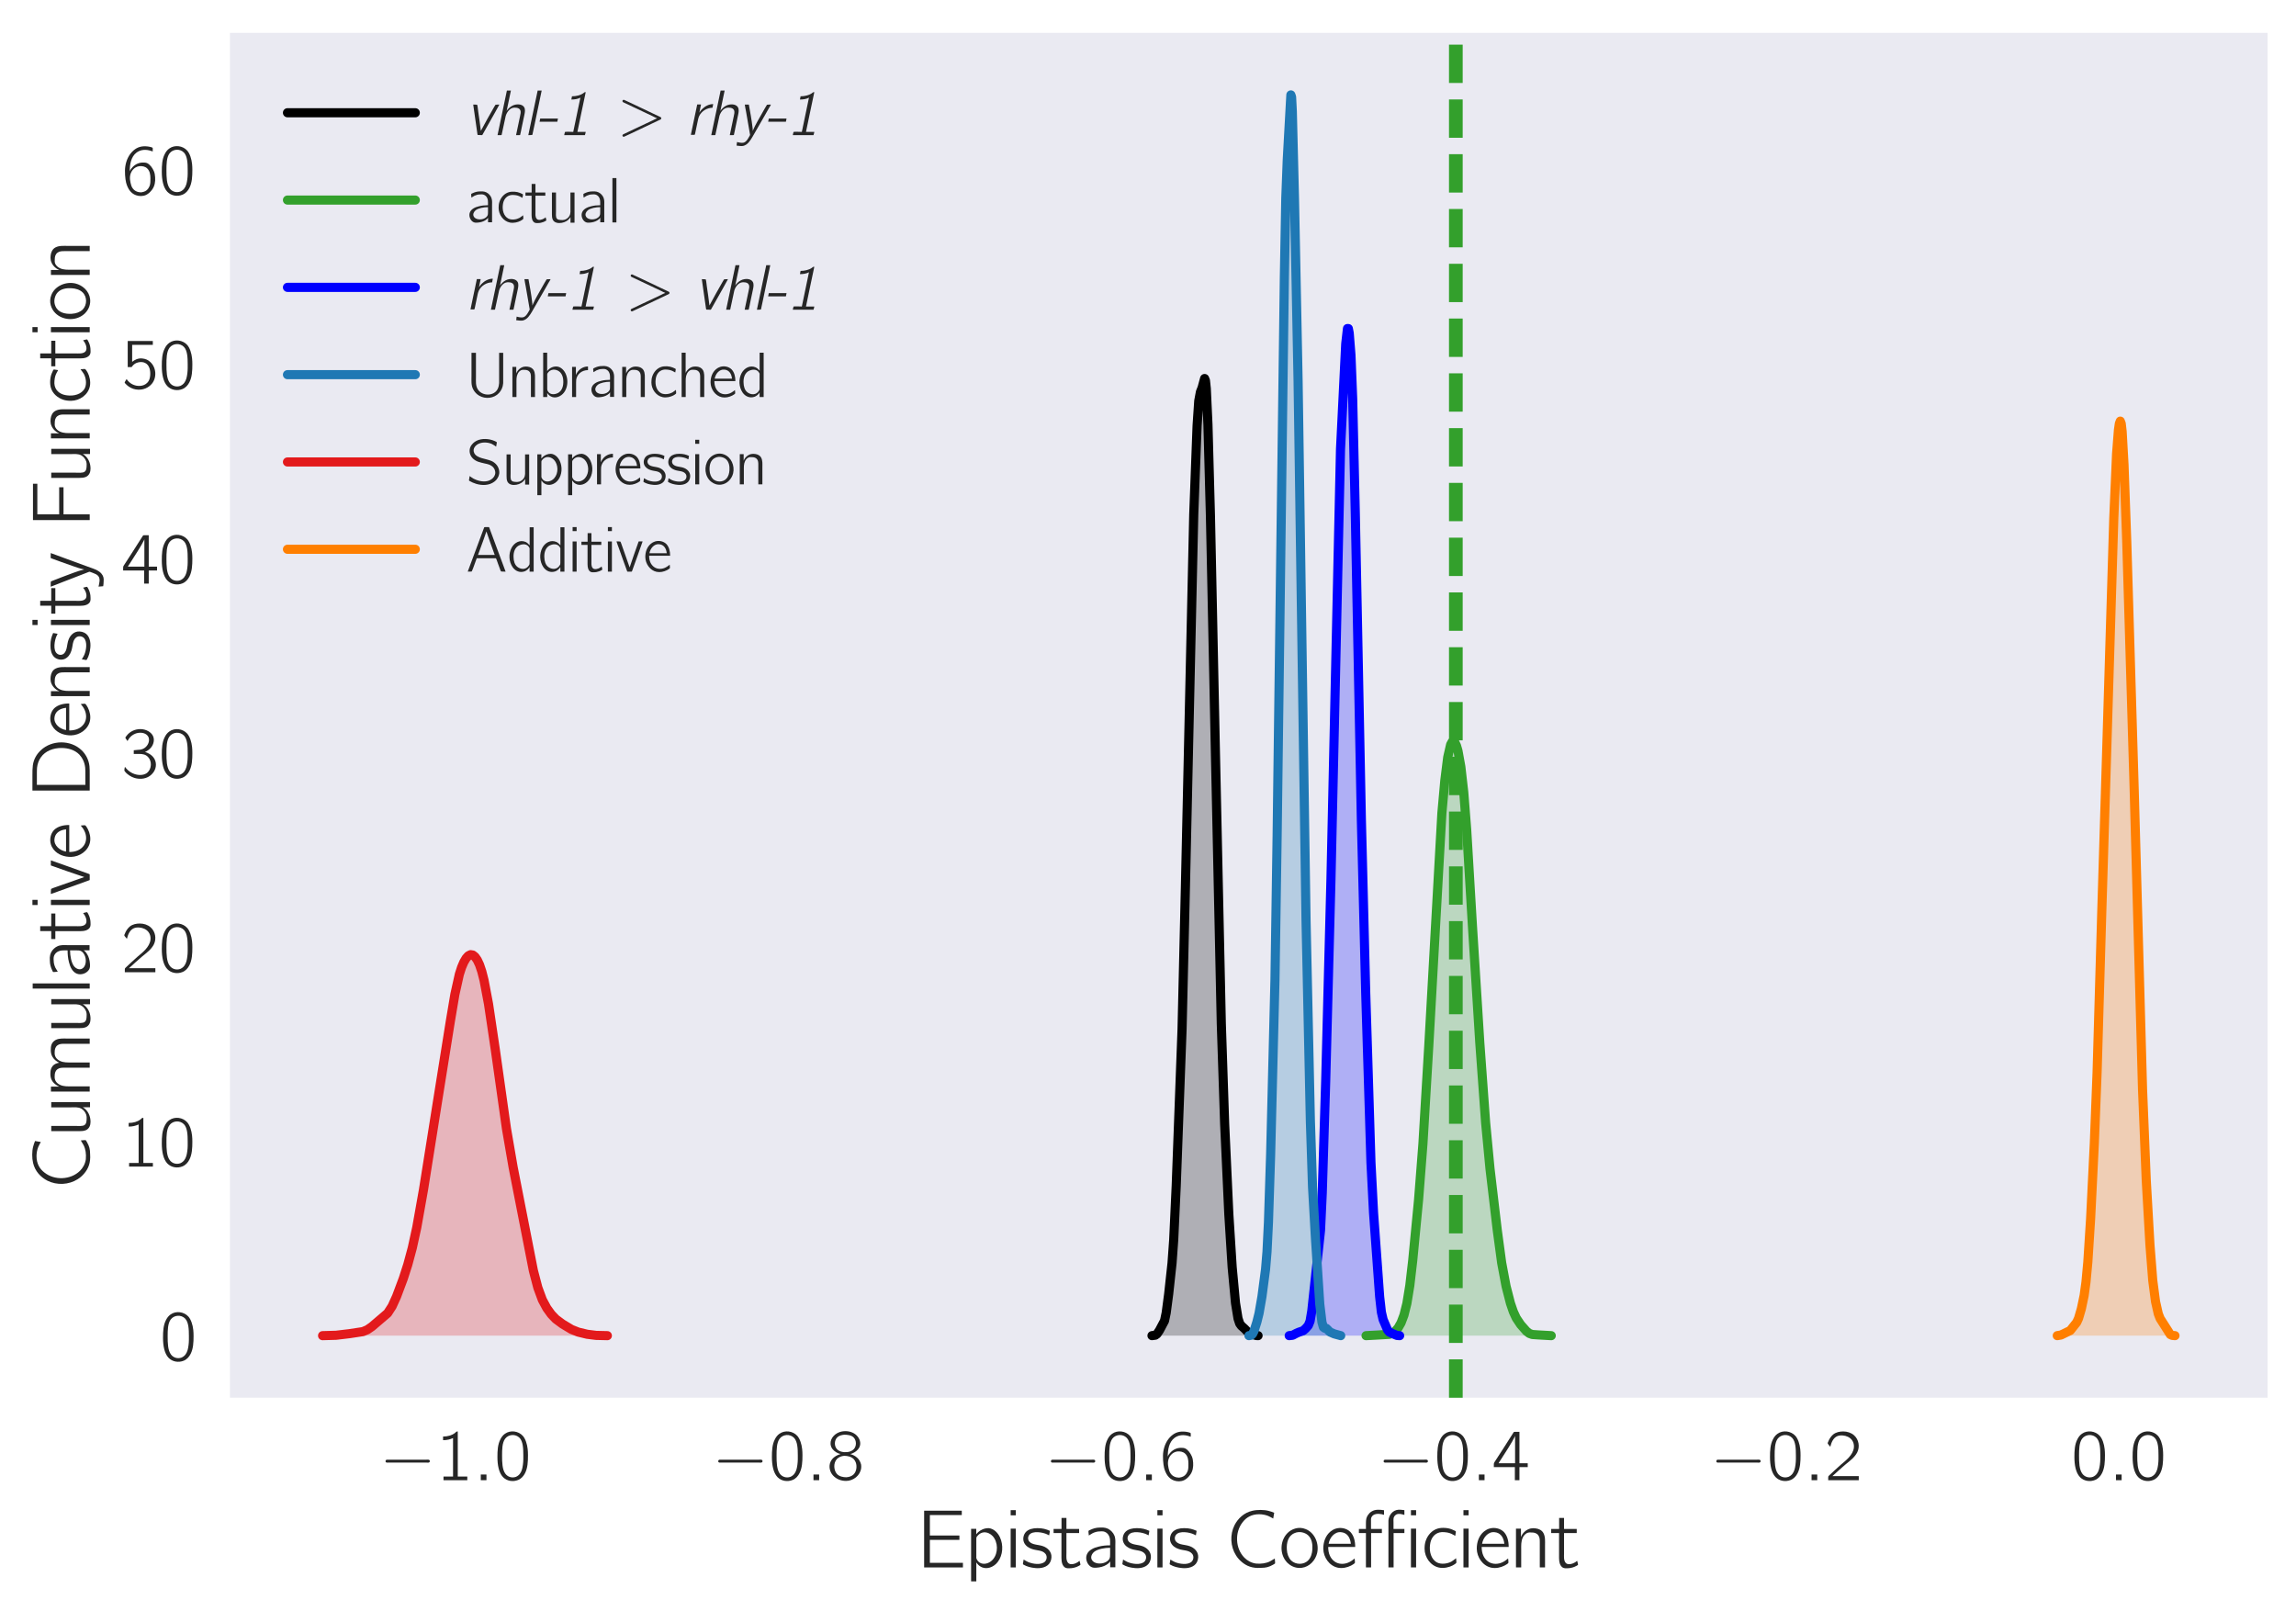 <?xml version="1.0" encoding="utf-8" standalone="no"?>
<!DOCTYPE svg PUBLIC "-//W3C//DTD SVG 1.1//EN"
  "http://www.w3.org/Graphics/SVG/1.1/DTD/svg11.dtd">
<!-- Created with matplotlib (http://matplotlib.org/) -->
<svg height="353pt" version="1.1" viewBox="0 0 503 353" width="503pt" xmlns="http://www.w3.org/2000/svg" xmlns:xlink="http://www.w3.org/1999/xlink">
 <defs>
  <style type="text/css">
*{stroke-linecap:butt;stroke-linejoin:round;}
  </style>
 </defs>
 <g id="figure_1">
  <g id="patch_1">
   <path d="M 0 353.548 
L 503.979 353.548 
L 503.979 0 
L 0 0 
z
" style="fill:#ffffff;"/>
  </g>
  <g id="axes_1">
   <g id="patch_2">
    <path d="M 50.379 306.18 
L 496.779 306.18 
L 496.779 7.2 
L 50.379 7.2 
z
" style="fill:#eaeaf2;"/>
   </g>
   <g id="matplotlib.axis_1">
    <g id="xtick_1">
     <g id="line2d_1"/>
     <g id="text_1">
      <!-- $-1.0$ -->
      <defs>
       <path d="M 9.797 28.078 
C 8 27.484 7.797 24.781 9.797 24.281 
C 10.297 24.078 10.906 24.188 11.5 24.188 
L 64.703 24.188 
C 65.906 24.188 67.797 23.781 68.797 24.781 
C 69.906 25.875 69.297 27.875 67.703 28.188 
C 66.5 28.375 65.094 28.188 63.906 28.188 
L 11.406 28.188 
C 10.906 28.188 10.297 28.281 9.797 28.078 
" id="Computer_Modern_Bright_Math_Symbols-0"/>
       <path d="M 9.703 60.016 
L 9.703 55 
C 15.203 55 19 56 23.406 57.906 
L 23.406 5.016 
L 10.297 5.016 
L 10.297 0 
L 43 0 
L 43 5.016 
L 29.906 5.016 
L 29.906 67 
C 27.5 67 27.906 66.359 26 64.875 
C 21.906 61.719 16.203 60.016 9.703 60.016 
" id="Computer_Modern_Bright-49"/>
       <path d="M 10.703 7.812 
L 10.703 0 
L 18.5 0 
L 18.5 7.812 
z
" id="Computer_Modern_Bright_Math_Slanted-58"/>
       <path d="M 14.797 63.859 
C 11.906 61.859 9.906 59.141 8.406 56.031 
C 4.797 49 4.406 40.766 4.406 31.828 
C 4.406 20.578 6.406 10.25 12 4.312 
C 17.297 -1.203 25.703 -2.609 32.797 0.297 
C 37.203 2.016 40.406 5.719 42.406 9.734 
C 46 16.875 46.406 25.406 46.406 34.234 
C 46.406 37.047 46.297 39.859 46 42.672 
C 45.297 49.406 43 56.828 39.297 60.953 
C 33.203 67.688 22.297 69.188 14.797 63.859 
M 34.906 58.141 
C 39.594 53.125 40 43.484 40 34.344 
L 40 28.922 
C 40 24.297 39.203 18.281 38.203 14.859 
C 36.797 10.141 34.5 6.734 29.906 4.625 
C 24.297 2.609 18.5 4.516 15.297 8.938 
C 11 14.656 10.797 24.797 10.797 33.734 
C 10.797 42.172 10.906 51.516 15 57.031 
C 19.5 63.062 29.203 64.062 34.906 58.141 
" id="Computer_Modern_Bright-48"/>
      </defs>
      <g style="fill:#262626;" transform="translate(83.123 324.25)scale(0.16 -0.16)">
       <use transform="scale(0.996)" xlink:href="#Computer_Modern_Bright_Math_Symbols-0"/>
       <use transform="translate(77.487 0)scale(0.996)" xlink:href="#Computer_Modern_Bright-49"/>
       <use transform="translate(128.131 0)scale(0.996)" xlink:href="#Computer_Modern_Bright_Math_Slanted-58"/>
       <use transform="translate(157.188 0)scale(0.996)" xlink:href="#Computer_Modern_Bright-48"/>
      </g>
     </g>
    </g>
    <g id="xtick_2">
     <g id="line2d_2"/>
     <g id="text_2">
      <!-- $-0.8$ -->
      <defs>
       <path d="M 18.703 36 
L 18.703 35.906 
C 12.5 34.094 7.297 30.688 4.797 24.844 
C 2.203 18.719 4 11.281 8.406 6.453 
C 13.094 1.422 19.5 -1 26.297 -1 
C 36.297 -1 45.906 6.406 47.094 16.734 
C 47.297 18.266 47.203 19.891 47 21.406 
C 45.203 29.219 39.5 33.875 32.094 35.906 
C 32.906 36.203 33.797 36.406 34.594 36.703 
C 38.797 38.422 42.297 40.922 44.5 44.938 
C 47.797 51.375 44.594 58.906 39.203 63.016 
C 33.797 67.141 26.5 68.234 19.906 66.828 
C 12 65.125 4.5 58.406 5 49.766 
C 5.203 46.75 6.5 44.234 8 42.438 
C 10.297 39.625 14.797 36.609 18.703 36 
M 23.797 62.5 
C 28.203 62.5 33.703 62 36.906 58.578 
C 40.703 54.469 40.906 47.031 37.094 42.812 
C 34.703 40.203 31.203 38.891 27.703 38.594 
C 22.797 38.188 17.203 39 13.703 42.812 
C 9.797 47.125 10.094 54.969 14.297 58.984 
C 16.906 61.391 20.406 62.188 23.797 62.5 
M 23.703 33.5 
C 28.406 33.5 33.5 32.391 36.906 28.938 
C 38.203 27.531 39.203 25.812 39.797 24.016 
C 41.5 18.75 40.703 12.094 36.797 8.047 
C 34.094 5.328 30.406 4.312 26.703 4.016 
C 22.203 4.016 17 5.109 13.797 8.562 
C 9.406 13.391 8.5 23.406 13.703 29.062 
C 16.297 31.781 20 33.203 23.703 33.5 
" id="Computer_Modern_Bright-56"/>
      </defs>
      <g style="fill:#262626;" transform="translate(156.008 324.25)scale(0.16 -0.16)">
       <use transform="scale(0.996)" xlink:href="#Computer_Modern_Bright_Math_Symbols-0"/>
       <use transform="translate(77.487 0)scale(0.996)" xlink:href="#Computer_Modern_Bright-48"/>
       <use transform="translate(128.131 0)scale(0.996)" xlink:href="#Computer_Modern_Bright_Math_Slanted-58"/>
       <use transform="translate(157.188 0)scale(0.996)" xlink:href="#Computer_Modern_Bright-56"/>
      </g>
     </g>
    </g>
    <g id="xtick_3">
     <g id="line2d_3"/>
     <g id="text_3">
      <!-- $-0.6$ -->
      <defs>
       <path d="M 11.297 32.625 
L 11.203 32.625 
C 11.203 41.766 12.797 52.422 20.594 58.25 
C 24.906 61.375 30.703 62.969 38.203 61.172 
C 39.797 60.766 41.297 60.156 42.797 59.766 
L 42.797 63.281 
C 42.797 63.672 42.906 64.375 42.594 64.781 
C 41.906 65.688 36.297 66.594 36.094 66.594 
C 27.406 67.594 21.703 65.688 16.406 61.172 
C 10 55.641 6.297 47.516 5.094 39.281 
C 4 32.656 4.906 22 6.203 16.781 
C 8.297 9.047 12.297 2.219 19.703 -0.391 
C 24.094 -2 29.5 -2 33.703 0.016 
C 37.094 1.641 39.906 4.469 42.094 7.5 
C 45.594 12.344 46.5 18.219 46.094 24.172 
C 45.906 27.109 45.5 30.047 44.297 32.766 
C 42.406 37.125 39.203 41.672 35.094 43.688 
C 33.203 44.5 31.203 44.5 29.203 44.5 
C 23.906 44.5 18.906 42.188 15.203 38.359 
C 13.594 36.75 12 34.719 11.297 32.625 
M 24.406 39.516 
C 28.203 39.812 32.203 39.219 35.094 36.5 
C 38.906 32.891 39.594 27.766 39.594 22.812 
C 39.594 19.469 39.703 16.016 38.703 12.859 
C 38.094 11.234 37.297 9.828 36.406 8.5 
C 34.203 5.562 31.406 4.125 26.797 3.516 
C 22.297 3.516 17.797 5.312 15.203 9.125 
C 13.594 11.328 12.797 14.047 12.297 16.641 
C 11.703 19.344 11.297 22.141 11.5 24.859 
C 12 31.984 17 38.516 24.406 39.516 
" id="Computer_Modern_Bright-54"/>
      </defs>
      <g style="fill:#262626;" transform="translate(228.894 324.25)scale(0.16 -0.16)">
       <use transform="scale(0.996)" xlink:href="#Computer_Modern_Bright_Math_Symbols-0"/>
       <use transform="translate(77.487 0)scale(0.996)" xlink:href="#Computer_Modern_Bright-48"/>
       <use transform="translate(128.131 0)scale(0.996)" xlink:href="#Computer_Modern_Bright_Math_Slanted-58"/>
       <use transform="translate(157.188 0)scale(0.996)" xlink:href="#Computer_Modern_Bright-54"/>
      </g>
     </g>
    </g>
    <g id="xtick_4">
     <g id="line2d_4"/>
     <g id="text_4">
      <!-- $-0.4$ -->
      <defs>
       <path d="M 2.094 18 
L 31 18 
L 31 0 
L 37.297 0 
L 37.297 18 
L 48.703 18 
L 48.703 23.328 
L 37.297 23.328 
L 37.297 66.469 
L 31.906 66.469 
C 30.094 66.469 29.594 66.578 28.797 65.062 
C 24.797 58.516 3.703 25.766 3 24.859 
C 2.203 23.438 2.094 23.547 2.094 21.438 
z
M 31.297 60.875 
L 31.297 23.328 
L 8.594 23.328 
C 9.297 24.734 10.297 26.031 11.203 27.438 
C 16.203 35.172 28.094 53.547 30.594 59.281 
C 30.906 59.781 31 60.375 31.297 60.875 
" id="Computer_Modern_Bright-52"/>
      </defs>
      <g style="fill:#262626;" transform="translate(301.78 324.25)scale(0.16 -0.16)">
       <use transform="scale(0.996)" xlink:href="#Computer_Modern_Bright_Math_Symbols-0"/>
       <use transform="translate(77.487 0)scale(0.996)" xlink:href="#Computer_Modern_Bright-48"/>
       <use transform="translate(128.131 0)scale(0.996)" xlink:href="#Computer_Modern_Bright_Math_Slanted-58"/>
       <use transform="translate(157.188 0)scale(0.996)" xlink:href="#Computer_Modern_Bright-52"/>
      </g>
     </g>
    </g>
    <g id="xtick_5">
     <g id="line2d_5"/>
     <g id="text_5">
      <!-- $-0.2$ -->
      <defs>
       <path d="M 7.297 45.969 
C 8.703 51.594 11.094 57.984 16.797 60.5 
C 19.203 61.5 21.797 61.703 24.406 61.5 
C 29.297 61.094 34.094 59.094 37.094 55.094 
C 39.297 52.078 40.094 48.375 39.703 44.781 
C 38.5 34.344 28.297 26.844 21.703 21.234 
C 17.906 18.031 7.094 7.812 7.094 7.812 
L 5.406 6.203 
C 4.5 5.312 4.406 5.312 4.406 3.5 
L 4.406 0 
L 46.406 0 
L 46.406 5.625 
L 10.203 5.625 
C 13.406 8.734 26.703 20.516 28.5 21.922 
C 34.297 26.656 40.797 31.375 44.297 38.219 
C 48.203 46.062 46.5 55.938 39.906 61.766 
C 35.906 65.297 30.406 67 25.094 67 
C 20.203 67 15.203 66 11.297 62.906 
C 8.297 60.391 5.797 56.688 4.406 52.875 
C 4.094 52.281 3.594 51.281 3.703 50.578 
C 3.797 49.984 4.406 49.484 4.703 49.078 
C 5.5 48.078 6.297 46.875 7.297 45.969 
" id="Computer_Modern_Bright-50"/>
      </defs>
      <g style="fill:#262626;" transform="translate(374.666 324.25)scale(0.16 -0.16)">
       <use transform="scale(0.996)" xlink:href="#Computer_Modern_Bright_Math_Symbols-0"/>
       <use transform="translate(77.487 0)scale(0.996)" xlink:href="#Computer_Modern_Bright-48"/>
       <use transform="translate(128.131 0)scale(0.996)" xlink:href="#Computer_Modern_Bright_Math_Slanted-58"/>
       <use transform="translate(157.188 0)scale(0.996)" xlink:href="#Computer_Modern_Bright-50"/>
      </g>
     </g>
    </g>
    <g id="xtick_6">
     <g id="line2d_6"/>
     <g id="text_6">
      <!-- $0.0$ -->
      <g style="fill:#262626;" transform="translate(453.751 324.25)scale(0.16 -0.16)">
       <use transform="scale(0.996)" xlink:href="#Computer_Modern_Bright-48"/>
       <use transform="translate(50.643 0)scale(0.996)" xlink:href="#Computer_Modern_Bright_Math_Slanted-58"/>
       <use transform="translate(79.701 0)scale(0.996)" xlink:href="#Computer_Modern_Bright-48"/>
      </g>
     </g>
    </g>
    <g id="text_7">
     <!-- Epistasis Coefficient -->
     <defs>
      <path d="M 8 69.328 
L 8 0 
L 55.406 0 
L 55.406 5.625 
L 15 5.625 
L 15 33.672 
L 51.094 33.672 
L 51.094 39 
L 15 39 
L 15 64 
L 54 64 
L 54 69.328 
z
" id="Computer_Modern_Bright-69"/>
      <path d="M 12.703 40.531 
L 12.703 47.156 
L 6.406 47.156 
L 6.406 -17 
L 12.797 -17 
L 12.797 6.094 
C 14.203 4.078 15.797 2.281 17.906 1.078 
C 25 -3.25 34 0.172 38.906 6.594 
C 45.406 14.969 46.094 27.5 41.594 36.984 
C 39 42.438 34.094 47.5 27.797 48 
C 22.297 48 18.094 45.812 15.094 43.125 
C 14.203 42.328 13.5 41.438 12.703 40.531 
M 21.906 42.875 
C 26 43.172 30 41.266 32.797 38.266 
C 34.5 36.344 35.797 34.141 36.594 31.734 
C 40.094 22.297 36.906 9.234 26.797 5.328 
C 21 3.109 15.297 5.125 13.094 10.547 
C 12.594 11.547 12.797 12.859 12.797 13.953 
L 12.797 34.641 
C 12.797 36.953 13 37.156 14.5 38.859 
C 16.297 41.062 19 42.578 21.906 42.875 
" id="Computer_Modern_Bright-112"/>
      <path d="M 6.406 70 
L 6.406 63.672 
L 12.703 63.672 
L 12.703 70 
z
M 6.406 47.391 
L 6.406 0 
L 12.703 0 
L 12.703 47.391 
z
" id="Computer_Modern_Bright-105"/>
      <path d="M 3.094 9.641 
C 2.906 8.234 2.594 6.938 2.406 5.531 
C 2.203 4.422 1.906 3.922 2.906 3.422 
C 7 1.016 11.906 -0.297 17.703 -0.797 
C 24.203 -1.406 32.406 0.109 35.594 6.531 
C 36.5 8.344 37 10.344 37.094 12.359 
C 37.5 19.578 31.797 24.203 26.906 25.906 
C 21.406 28.016 13.906 27.312 10.094 31.531 
C 8.094 33.844 8 37.266 9.906 39.672 
C 13.906 45.297 26.797 42.875 31.906 40.375 
C 32.703 39.969 33.406 39.469 34.297 39.266 
L 35.203 44.688 
C 30.5 46.797 26.406 48 19.906 48 
C 14.297 48 9.203 46.703 6 43.484 
C 2.797 40.172 1.703 34.641 3.594 30.438 
C 5.406 26.406 9.203 23.797 13.297 22.5 
C 19.203 20.391 25.906 21.391 29.797 16.578 
C 32 13.766 31.594 9.547 29.094 7.031 
C 24.297 2.609 14.094 4.219 8.5 6.625 
C 6.594 7.438 4.906 8.641 3.094 9.641 
" id="Computer_Modern_Bright-115"/>
      <path d="M 10.797 60.5 
L 10.797 47.016 
L 1.094 47.016 
L 1.094 42 
L 10.703 42 
L 10.703 15.016 
C 10.703 10.578 10.406 5.234 13.297 1.516 
C 15 -0.703 17.297 -1.297 20.797 -1 
C 23.703 -1 26.594 -0.391 29.297 0.656 
C 30.203 1.062 33.5 2.516 33.906 3.234 
C 34.094 3.641 32.797 8.094 32.797 8.094 
L 30.406 6.266 
C 27.297 4.344 21.094 2.328 18.5 5.969 
C 16.203 9.094 16.797 13.75 16.797 17.375 
L 16.797 42 
L 32.297 42 
L 32.297 47.016 
L 16.797 47.016 
L 16.797 60.5 
z
" id="Computer_Modern_Bright-116"/>
      <path d="M 7.906 39.016 
C 9.594 39.859 11 41.094 12.703 41.922 
C 15.406 43.156 18.203 44 21.203 44 
C 22.594 44.094 24.203 44.297 25.594 44 
C 28.094 43.594 30.297 42.078 31.797 39.953 
C 33.297 37.516 33.906 35.391 33.906 31.469 
L 33.906 27.016 
C 29.094 27.016 24.297 26.609 19.703 25.391 
C 13.906 24.078 7.594 21.125 5.5 15.844 
C 3.406 10.781 5.594 4.078 10.094 1.031 
C 12.297 -0.5 14.906 -0.5 17.5 -0.297 
C 21.703 0 25.906 1.016 29.5 3.25 
C 31.203 4.25 32.906 5.578 33.906 7.297 
L 34 7.297 
L 34 0.203 
L 40.297 0.203 
L 40.297 26.891 
C 40.297 29.812 40.594 32.953 40 35.891 
C 39.406 39.922 36.906 43.266 34 45.594 
C 30.594 48.219 26.703 49.109 21.5 48.719 
C 16.703 48.719 13 47.5 9.406 45.766 
C 8.906 45.562 7.906 45.234 7.594 44.641 
C 7.297 44.219 7.5 43.516 7.5 43 
C 7.703 41.672 7.797 40.344 7.906 39.016 
M 33.906 24 
L 33.906 16.375 
C 33.906 14.062 34 11.953 32.703 9.953 
C 31.594 8.344 30.094 7.234 28.5 6.438 
C 22.797 3.516 14.094 4.422 11.594 9.25 
C 9.594 12.75 11.703 16.875 14.594 19.188 
C 18.906 22.5 27.297 24 33.906 24 
" id="Computer_Modern_Bright-97"/>
      <path d="M 60.5 10.875 
C 58.5 9.859 56.703 8.453 54.703 7.453 
C 50 5.047 44 4.141 37.5 4.734 
C 31.703 5.547 26.906 8.359 23.406 11.875 
C 12.203 23.156 11.406 42.969 21.297 55.344 
C 25.5 60.875 31.906 65 41.297 65 
C 45.094 65 49 64.297 52.5 62.891 
C 54.594 61.969 56.594 60.766 58.594 59.766 
L 59.797 66.812 
C 57.594 67.672 55.297 68.562 53 69.094 
C 47.406 70.625 38.906 70.625 33.094 69.219 
C 22.906 66.922 15.5 59.828 11.297 51.625 
C 5.5 40.016 6.203 25.516 13.203 14.594 
C 15 11.703 17.297 9.109 19.906 6.891 
C 25.906 1.688 33.297 -1.312 43.594 -0.5 
C 49.797 -0.5 53.406 0.516 58.203 3.203 
C 58.703 3.5 60.594 4.516 60.906 4.938 
C 61.094 5.438 60.594 9.531 60.5 10.875 
" id="Computer_Modern_Bright-67"/>
      <path d="M 10.703 42.078 
C 1.797 33.234 0.797 17.875 8.5 7.938 
C 9.594 6.422 10.906 5.125 12.406 4.016 
C 16.094 1 21.5 -1.203 27.797 -0.5 
C 37.797 0.703 44.703 8.844 46.797 17.375 
C 49.594 29.328 43.703 42.672 32.703 46.891 
C 24.094 50.406 15.5 46.891 10.703 42.078 
M 35.703 39.359 
C 40.5 35.031 41.406 28.109 41 21.984 
C 40.703 17.266 39.406 12.344 36.094 8.828 
C 30.703 3 20.703 3 14.906 8.625 
C 11.906 11.844 10.094 16.453 9.797 21.984 
C 9.297 30.109 11.297 38.75 19.297 41.969 
C 25.203 44.578 32 42.672 35.703 39.359 
" id="Computer_Modern_Bright-111"/>
      <path d="M 41.797 10.938 
C 39.5 9.234 38.797 8.328 35.906 6.812 
C 29.797 3.5 22.594 3.5 17.406 7.172 
C 12.406 10.766 9.5 16.641 9.5 25 
L 42.5 25 
C 42.5 32.422 40.797 38.859 36.594 43.375 
C 32 47.891 24.797 49.297 18.703 47.391 
C 16.406 46.688 14.297 45.484 12.406 43.969 
C 6.094 38.859 3.406 30.719 3.5 22.781 
C 3.703 12.344 10.797 1.906 21.297 -0.312 
C 26.797 -1.422 32.594 -0.203 37.5 2.297 
C 38.406 2.797 41.703 4.609 42.094 5.516 
C 42.406 6.016 41.797 10.938 41.797 10.938 
M 37.203 28.906 
L 10 28.906 
C 11.203 36.234 17.203 43.969 25.297 43.062 
C 31.906 42.469 35.406 37.75 36.703 31.828 
C 36.906 30.812 37 29.922 37.203 28.906 
" id="Computer_Modern_Bright-101"/>
      <path d="M 10.594 47.016 
L 2 47.016 
L 2 42 
L 10.594 42 
L 10.594 0 
L 16.906 0 
L 16.906 42 
L 30.094 42 
L 30.094 47.016 
L 16.797 47.016 
L 16.797 56.234 
C 16.797 57.891 16.594 59.656 17.297 61.219 
C 19.5 65.875 25.406 65.875 29.594 65.078 
C 30.594 64.875 31.703 64.469 32.703 64.266 
L 32.703 69.906 
C 27.703 70.609 22.297 71.219 17.703 68.469 
C 15.797 67.438 14.203 65.688 13 63.922 
C 11.094 60.938 10.594 58.781 10.594 53.719 
z
M 38.094 0 
L 44.406 0 
L 44.406 42 
L 57.594 42 
L 57.594 47.016 
L 44.297 47.016 
L 44.297 55.234 
C 44.297 56.891 44.094 58.656 44.406 60.328 
C 44.906 62.297 46.094 63.656 47.703 64.672 
C 50.797 66.172 54.406 65.078 57.594 64.172 
L 57.594 70 
C 55.094 70.188 52.703 70.688 50.203 70.5 
C 43.406 70 38.594 64.047 38.094 57.312 
C 38 55.891 38.094 54.375 38.094 52.969 
z
M 65.594 70 
L 65.594 63.672 
L 71.906 63.672 
L 71.906 70 
z
M 65.594 47.391 
L 65.594 0 
L 71.906 0 
L 71.906 47.391 
z
" id="Computer_Modern_Bright-14"/>
      <path d="M 42.406 11.25 
C 40.5 9.844 38.797 8.328 36.703 7.125 
C 32 4.625 24.797 3.422 19.406 5.922 
C 11.594 9.938 9.5 19.688 10.594 27.719 
C 10.797 29.328 11.094 30.922 11.594 32.438 
C 13.797 38.969 19.297 44.078 28.297 43.078 
C 33.094 42.672 35.5 41.875 39.297 39.766 
C 40 39.359 40.594 38.859 41.406 38.656 
C 41.5 39.859 41.797 41.172 42 42.375 
C 42.297 43.984 42.297 44.188 40.797 44.891 
C 39.703 45.391 38.594 45.984 37.406 46.391 
C 32.797 48.406 25.203 49 20 47.5 
C 12.906 45.484 7.594 39.359 5.297 32.531 
C 4.203 29.422 3.906 26.109 3.906 22.797 
C 4 12.25 11.203 1.906 21.703 -0.203 
C 27.5 -1.406 34.203 0.297 38.203 2.406 
C 39.203 2.906 42.203 4.719 42.703 5.625 
C 43 6.125 42.406 11.25 42.406 11.25 
" id="Computer_Modern_Bright-99"/>
      <path d="M 12.594 37.281 
L 12.5 37.281 
L 12.5 47.391 
L 6.406 47.391 
L 6.406 0 
L 12.797 0 
L 12.797 21.938 
C 12.797 26.844 12.5 31.875 14.703 36.469 
C 15.797 38.781 17.5 40.781 19.797 41.984 
C 21.703 42.891 23.703 42.891 25.797 42.688 
C 28.797 42.688 31.703 41.891 33.594 39.375 
C 35.406 37.062 35.5 34.062 35.5 31.25 
L 35.5 0 
L 41.906 0 
L 41.906 26.859 
C 41.906 31.875 42.406 37.375 40 41.891 
C 38.094 45.5 34.406 47.203 30.5 47.703 
C 28.5 48 26.406 48 24.406 47.609 
C 19.203 46.5 14.406 42.297 12.594 37.281 
" id="Computer_Modern_Bright-110"/>
     </defs>
     <g style="fill:#262626;" transform="translate(201.023 343.36)scale(0.18 -0.18)">
      <use transform="scale(0.996)" xlink:href="#Computer_Modern_Bright-69"/>
      <use transform="translate(58.738 0)scale(0.996)" xlink:href="#Computer_Modern_Bright-112"/>
      <use transform="translate(106.89 0)scale(0.996)" xlink:href="#Computer_Modern_Bright-105"/>
      <use transform="translate(125.985 0)scale(0.996)" xlink:href="#Computer_Modern_Bright-115"/>
      <use transform="translate(164.424 0)scale(0.996)" xlink:href="#Computer_Modern_Bright-116"/>
      <use transform="translate(200.539 0)scale(0.996)" xlink:href="#Computer_Modern_Bright-97"/>
      <use transform="translate(247.031 0)scale(0.996)" xlink:href="#Computer_Modern_Bright-115"/>
      <use transform="translate(285.47 0)scale(0.996)" xlink:href="#Computer_Modern_Bright-105"/>
      <use transform="translate(304.565 0)scale(0.996)" xlink:href="#Computer_Modern_Bright-115"/>
      <use transform="translate(374.469 0)scale(0.996)" xlink:href="#Computer_Modern_Bright-67"/>
      <use transform="translate(439.641 0)scale(0.996)" xlink:href="#Computer_Modern_Bright-111"/>
      <use transform="translate(490.284 0)scale(0.996)" xlink:href="#Computer_Modern_Bright-101"/>
      <use transform="translate(535.116 0)scale(0.996)" xlink:href="#Computer_Modern_Bright-14"/>
      <use transform="translate(613.156 0)scale(0.996)" xlink:href="#Computer_Modern_Bright-99"/>
      <use transform="translate(657.988 0)scale(0.996)" xlink:href="#Computer_Modern_Bright-105"/>
      <use transform="translate(677.083 0)scale(0.996)" xlink:href="#Computer_Modern_Bright-101"/>
      <use transform="translate(721.915 0)scale(0.996)" xlink:href="#Computer_Modern_Bright-110"/>
      <use transform="translate(770.067 0)scale(0.996)" xlink:href="#Computer_Modern_Bright-116"/>
     </g>
    </g>
   </g>
   <g id="matplotlib.axis_2">
    <g id="ytick_1">
     <g id="line2d_7"/>
     <g id="text_8">
      <!-- $0$ -->
      <g style="fill:#262626;" transform="translate(35.011 298.125)scale(0.16 -0.16)">
       <use transform="scale(0.996)" xlink:href="#Computer_Modern_Bright-48"/>
      </g>
     </g>
    </g>
    <g id="ytick_2">
     <g id="line2d_8"/>
     <g id="text_9">
      <!-- $10$ -->
      <g style="fill:#262626;" transform="translate(26.642 255.554)scale(0.16 -0.16)">
       <use transform="scale(0.996)" xlink:href="#Computer_Modern_Bright-49"/>
       <use transform="translate(50.643 0)scale(0.996)" xlink:href="#Computer_Modern_Bright-48"/>
      </g>
     </g>
    </g>
    <g id="ytick_3">
     <g id="line2d_9"/>
     <g id="text_10">
      <!-- $20$ -->
      <g style="fill:#262626;" transform="translate(26.642 212.982)scale(0.16 -0.16)">
       <use transform="scale(0.996)" xlink:href="#Computer_Modern_Bright-50"/>
       <use transform="translate(50.643 0)scale(0.996)" xlink:href="#Computer_Modern_Bright-48"/>
      </g>
     </g>
    </g>
    <g id="ytick_4">
     <g id="line2d_10"/>
     <g id="text_11">
      <!-- $30$ -->
      <defs>
       <path d="M 8.094 50.719 
C 8.906 51.922 9.5 53.234 10.406 54.438 
C 12.5 57.25 15.406 59.453 18.703 60.766 
C 23.906 62.875 31.5 62.875 35.594 58.219 
C 39.203 54.078 37.703 47.609 34.406 43.781 
C 31.406 40.25 27.5 38.531 21.703 38.531 
C 20 38.531 18.406 38.031 16.703 38.031 
L 16.703 33 
L 23.594 33 
C 29.406 33 33.203 32.109 36.406 28.688 
C 41.906 22.859 41.406 12.516 35.297 7.203 
C 32.203 4.594 27.906 3.781 23.906 4.078 
C 16.094 4.688 9.203 8.812 4.594 15.234 
C 4.094 14.234 4.094 12.828 3.906 11.719 
C 3.594 10.109 3.594 10.109 4.594 8.812 
C 7.5 4.891 13.203 1.281 17.703 -0.031 
C 25.703 -2.438 35 -1.344 41.203 4.781 
C 42.406 6 43.5 7.297 44.406 8.703 
C 48.094 14.531 48.203 22.156 44.094 27.781 
C 42.406 30.094 40.203 31.906 37.703 33.312 
C 36 34.312 34 35.312 32 35.516 
C 37.797 38.234 43.203 42.828 44.203 50.359 
C 45.094 57.375 41 61.688 36.797 64.188 
C 30.297 68 21.797 68 15.094 64.672 
C 12 63.172 9.203 60.969 7.094 58.25 
C 6.703 57.75 5.203 56.047 5.203 55.234 
C 5.203 54.734 5.594 54.234 5.906 53.828 
z
" id="Computer_Modern_Bright-51"/>
      </defs>
      <g style="fill:#262626;" transform="translate(26.642 170.411)scale(0.16 -0.16)">
       <use transform="scale(0.996)" xlink:href="#Computer_Modern_Bright-51"/>
       <use transform="translate(50.643 0)scale(0.996)" xlink:href="#Computer_Modern_Bright-48"/>
      </g>
     </g>
    </g>
    <g id="ytick_5">
     <g id="line2d_11"/>
     <g id="text_12">
      <!-- $40$ -->
      <g style="fill:#262626;" transform="translate(26.642 127.84)scale(0.16 -0.16)">
       <use transform="scale(0.996)" xlink:href="#Computer_Modern_Bright-52"/>
       <use transform="translate(50.643 0)scale(0.996)" xlink:href="#Computer_Modern_Bright-48"/>
      </g>
     </g>
    </g>
    <g id="ytick_6">
     <g id="line2d_12"/>
     <g id="text_13">
      <!-- $50$ -->
      <defs>
       <path d="M 8.406 66.328 
L 8.406 30.453 
L 12.203 30.453 
C 12.703 30.453 13.406 30.359 13.797 30.562 
C 14.297 30.859 14.594 31.562 14.906 31.969 
C 15.594 32.859 16.406 33.562 17.203 34.266 
C 20.797 37.281 27.703 38.484 32.297 36.172 
C 38.594 33.172 39.797 25.219 39.297 19 
C 39 15.062 37.797 11.453 35.5 9.141 
C 30.203 3.5 21.297 3.5 14.797 6.797 
C 11.594 8.406 8.906 10.922 6.906 13.922 
L 6.797 13.922 
C 6.5 13.422 4.203 9.906 4.203 9.297 
C 4.203 8.891 4.5 8.594 4.703 8.297 
C 7.703 4.781 11.594 2.062 16.094 0.562 
C 25 -2.25 35 -0.047 41.297 7.188 
C 48.797 15.922 47.797 30.156 39.094 37.766 
C 36.5 40.188 32.906 41.891 28.594 42.281 
C 22.797 43.094 17.594 40.281 14.5 37.672 
L 14.5 61 
L 42.906 61 
L 42.906 66.328 
z
" id="Computer_Modern_Bright-53"/>
      </defs>
      <g style="fill:#262626;" transform="translate(26.642 85.269)scale(0.16 -0.16)">
       <use transform="scale(0.996)" xlink:href="#Computer_Modern_Bright-53"/>
       <use transform="translate(50.643 0)scale(0.996)" xlink:href="#Computer_Modern_Bright-48"/>
      </g>
     </g>
    </g>
    <g id="ytick_7">
     <g id="line2d_13"/>
     <g id="text_14">
      <!-- $60$ -->
      <g style="fill:#262626;" transform="translate(26.642 42.698)scale(0.16 -0.16)">
       <use transform="scale(0.996)" xlink:href="#Computer_Modern_Bright-54"/>
       <use transform="translate(50.643 0)scale(0.996)" xlink:href="#Computer_Modern_Bright-48"/>
      </g>
     </g>
    </g>
    <g id="text_15">
     <!-- Cumulative Density Function -->
     <defs>
      <path d="M 6.406 47 
L 6.406 12.969 
C 6.406 10.047 6.5 7.141 7.703 4.422 
C 9.594 0.516 13.594 -1 17.703 -1 
C 23.203 -1 28.703 0.812 32.703 4.734 
C 33.797 5.828 34.797 6.938 35.5 8.344 
L 35.594 8.344 
L 35.594 -0.391 
L 41.906 -0.391 
L 41.906 47 
L 35.5 47 
L 35.5 22.906 
C 35.5 18.688 36.094 14.062 33.906 10.25 
C 32.297 7.438 29.5 5.234 26.406 4.234 
C 24.297 3.625 22.094 3.625 19.906 3.828 
C 17.797 4.031 15.5 4.234 14.094 6.031 
C 12.094 8.453 12.797 14.172 12.797 17.688 
L 12.797 47 
z
" id="Computer_Modern_Bright-117"/>
      <path d="M 12.594 37.359 
L 12.5 37.359 
L 12.5 47.391 
L 6.406 47.391 
L 6.406 0 
L 12.797 0 
L 12.797 22.047 
C 12.797 26.953 12.5 31.875 14.703 36.375 
C 16.594 40.281 19.906 43.391 25.797 42.781 
C 28.797 42.781 31.797 41.984 33.703 39.453 
C 35.5 37.141 35.594 34.141 35.594 31.312 
L 35.594 0 
L 42 0 
L 42 22.047 
C 42 26.953 41.703 31.875 43.906 36.375 
C 45.797 40.281 49.094 43.391 55 42.781 
C 58 42.781 61 41.984 62.906 39.453 
C 64.703 37.141 64.797 34.141 64.797 31.312 
L 64.797 0 
L 71.203 0 
L 71.203 26.562 
C 71.203 31.375 71.797 36.781 69.703 41.188 
C 67.594 45.297 64.203 47.5 58.703 47.5 
C 55.5 47.797 52.297 47.312 49.406 45.844 
C 45.906 43.922 43.297 40.75 41.703 37.266 
C 41 40.578 40.203 42.828 38 45 
C 35.703 47.062 32.594 48 29.594 48 
C 22.297 48.594 17.703 45.562 14.594 41 
C 13.797 39.875 13 38.672 12.594 37.359 
" id="Computer_Modern_Bright-109"/>
      <path d="M 6.406 69.688 
L 6.406 0 
L 12.703 0 
L 12.703 69.688 
z
" id="Computer_Modern_Bright-108"/>
      <path d="M 0.703 47.5 
C 1.203 45.5 4.203 37.578 4.406 37.078 
C 5.406 34.281 17.297 0.609 17.594 0.297 
C 17.906 -0.203 18.797 0 19.297 0 
L 22.797 0 
C 24.094 0 24.906 -0.297 25.203 0.906 
C 28.406 9.328 40.094 42.703 41.797 47.5 
L 35.594 47.5 
C 30.797 33.984 25.906 20.438 21.406 6.609 
L 11 36.203 
C 9.5 39.797 8.594 43.891 6.906 47.203 
C 5.094 47.5 2.797 47.5 0.703 47.5 
" id="Computer_Modern_Bright-118"/>
      <path d="M 8 70 
L 8 0 
L 28.203 0 
C 31.406 0 34.594 0 37.703 0.297 
C 45.703 1.109 52.594 5.016 57.203 9.828 
C 70.094 23.172 70 46.125 57.297 59.672 
C 52.703 64.578 46.5 68.5 38.703 69.5 
C 34.906 70 31 70 27.203 70 
z
M 14.906 5.312 
L 14.906 64.562 
L 27.797 64.562 
C 30.5 64.562 33.203 64.562 35.906 64.359 
C 40.406 63.859 44.797 62.359 48.5 59.734 
C 56.594 54.125 60 44.172 60 34.641 
C 60 26.609 57.797 18.375 51.906 12.641 
C 47.906 8.938 42.5 6.219 36 5.516 
C 33.406 5.312 30.703 5.312 28.094 5.312 
z
" id="Computer_Modern_Bright-68"/>
      <path d="M 0.703 47.656 
C 1.297 45.75 5.406 35.609 5.5 35.312 
L 17.406 4.578 
L 18.406 2.078 
C 19 0.672 19.203 0.469 18.594 -1.141 
L 17.5 -4.047 
C 16.594 -6.469 15.594 -8.969 13.703 -10.484 
C 10.297 -13.297 4.906 -11.688 0.797 -10.781 
L 1.297 -16.5 
C 3.203 -16.797 5.094 -17 7 -17 
C 11.297 -17.516 14.094 -16.5 16.703 -14.297 
C 20 -11.484 21.594 -7.562 23.094 -3.547 
L 26.203 5.078 
L 36.406 32.906 
C 38.094 37.922 40.203 42.641 41.797 47.656 
L 37.297 47.656 
C 36.797 47.656 36 47.859 35.594 47.469 
C 35.406 47.156 35.297 46.766 35.203 46.453 
L 34.406 44.344 
C 33.406 41.734 32.5 39.234 31.594 36.609 
L 25.797 20.25 
C 24.297 15.828 22.594 11.312 21.797 6.688 
C 20.703 11.312 19.203 15.734 17.594 20.141 
C 16.297 23.562 8.5 44.547 7.5 46.562 
C 7.094 47.656 6.703 47.656 5.203 47.656 
z
" id="Computer_Modern_Bright-121"/>
      <path d="M 8 69.328 
L 8 0 
L 15 0 
L 15 32 
L 48.094 32 
L 48.094 37.312 
L 15 37.312 
L 15 64 
L 52.406 64 
L 52.406 69.328 
z
" id="Computer_Modern_Bright-70"/>
     </defs>
     <g style="fill:#262626;" transform="translate(19.653 260.67)rotate(-90)scale(0.18 -0.18)">
      <use transform="scale(0.996)" xlink:href="#Computer_Modern_Bright-67"/>
      <use transform="translate(65.172 0)scale(0.996)" xlink:href="#Computer_Modern_Bright-117"/>
      <use transform="translate(113.325 0)scale(0.996)" xlink:href="#Computer_Modern_Bright-109"/>
      <use transform="translate(190.535 0)scale(0.996)" xlink:href="#Computer_Modern_Bright-117"/>
      <use transform="translate(238.687 0)scale(0.996)" xlink:href="#Computer_Modern_Bright-108"/>
      <use transform="translate(257.782 0)scale(0.996)" xlink:href="#Computer_Modern_Bright-97"/>
      <use transform="translate(304.274 0)scale(0.996)" xlink:href="#Computer_Modern_Bright-116"/>
      <use transform="translate(340.389 0)scale(0.996)" xlink:href="#Computer_Modern_Bright-105"/>
      <use transform="translate(359.484 0)scale(0.996)" xlink:href="#Computer_Modern_Bright-118"/>
      <use transform="translate(401.825 0)scale(0.996)" xlink:href="#Computer_Modern_Bright-101"/>
      <use transform="translate(478.121 0)scale(0.996)" xlink:href="#Computer_Modern_Bright-68"/>
      <use transform="translate(549.728 0)scale(0.996)" xlink:href="#Computer_Modern_Bright-101"/>
      <use transform="translate(594.559 0)scale(0.996)" xlink:href="#Computer_Modern_Bright-110"/>
      <use transform="translate(642.712 0)scale(0.996)" xlink:href="#Computer_Modern_Bright-115"/>
      <use transform="translate(681.151 0)scale(0.996)" xlink:href="#Computer_Modern_Bright-105"/>
      <use transform="translate(700.246 0)scale(0.996)" xlink:href="#Computer_Modern_Bright-116"/>
      <use transform="translate(733.454 0)scale(0.996)" xlink:href="#Computer_Modern_Bright-121"/>
      <use transform="translate(807.261 0)scale(0.996)" xlink:href="#Computer_Modern_Bright-70"/>
      <use transform="translate(860.187 0)scale(0.996)" xlink:href="#Computer_Modern_Bright-117"/>
      <use transform="translate(908.34 0)scale(0.996)" xlink:href="#Computer_Modern_Bright-110"/>
      <use transform="translate(956.492 0)scale(0.996)" xlink:href="#Computer_Modern_Bright-99"/>
      <use transform="translate(1001.324 0)scale(0.996)" xlink:href="#Computer_Modern_Bright-116"/>
      <use transform="translate(1037.438 0)scale(0.996)" xlink:href="#Computer_Modern_Bright-105"/>
      <use transform="translate(1056.533 0)scale(0.996)" xlink:href="#Computer_Modern_Bright-111"/>
      <use transform="translate(1107.176 0)scale(0.996)" xlink:href="#Computer_Modern_Bright-110"/>
     </g>
    </g>
   </g>
   <g id="PolyCollection_1">
    <path clip-path="url(#pee0f11c785)" d="M 252.374 292.585 
L 252.374 292.59 
L 252.557 292.59 
L 252.74 292.59 
L 252.923 292.59 
L 253.106 292.59 
L 253.289 292.59 
L 253.472 292.59 
L 253.655 292.59 
L 253.838 292.59 
L 254.021 292.59 
L 254.204 292.59 
L 254.387 292.59 
L 254.57 292.59 
L 254.753 292.59 
L 254.936 292.59 
L 255.119 292.59 
L 255.302 292.59 
L 255.485 292.59 
L 255.668 292.59 
L 255.85 292.59 
L 256.033 292.59 
L 256.216 292.59 
L 256.399 292.59 
L 256.582 292.59 
L 256.765 292.59 
L 256.948 292.59 
L 257.131 292.59 
L 257.314 292.59 
L 257.497 292.59 
L 257.68 292.59 
L 257.863 292.59 
L 258.046 292.59 
L 258.229 292.59 
L 258.412 292.59 
L 258.595 292.59 
L 258.778 292.59 
L 258.961 292.59 
L 259.144 292.59 
L 259.327 292.59 
L 259.51 292.59 
L 259.693 292.59 
L 259.876 292.59 
L 260.059 292.59 
L 260.242 292.59 
L 260.425 292.59 
L 260.608 292.59 
L 260.791 292.59 
L 260.974 292.59 
L 261.157 292.59 
L 261.34 292.59 
L 261.523 292.59 
L 261.706 292.59 
L 261.889 292.59 
L 262.072 292.59 
L 262.255 292.59 
L 262.438 292.59 
L 262.62 292.59 
L 262.803 292.59 
L 262.986 292.59 
L 263.169 292.59 
L 263.352 292.59 
L 263.535 292.59 
L 263.718 292.59 
L 263.901 292.59 
L 264.084 292.59 
L 264.267 292.59 
L 264.45 292.59 
L 264.633 292.59 
L 264.816 292.59 
L 264.999 292.59 
L 265.182 292.59 
L 265.365 292.59 
L 265.548 292.59 
L 265.731 292.59 
L 265.914 292.59 
L 266.097 292.59 
L 266.28 292.59 
L 266.463 292.59 
L 266.646 292.59 
L 266.829 292.59 
L 267.012 292.59 
L 267.195 292.59 
L 267.378 292.59 
L 267.561 292.59 
L 267.744 292.59 
L 267.927 292.59 
L 268.11 292.59 
L 268.293 292.59 
L 268.476 292.59 
L 268.659 292.59 
L 268.842 292.59 
L 269.025 292.59 
L 269.208 292.59 
L 269.391 292.59 
L 269.573 292.59 
L 269.756 292.59 
L 269.939 292.59 
L 270.122 292.59 
L 270.305 292.59 
L 270.488 292.59 
L 270.671 292.59 
L 270.854 292.59 
L 271.037 292.59 
L 271.22 292.59 
L 271.403 292.59 
L 271.586 292.59 
L 271.769 292.59 
L 271.952 292.59 
L 272.135 292.59 
L 272.318 292.59 
L 272.501 292.59 
L 272.684 292.59 
L 272.867 292.59 
L 273.05 292.59 
L 273.233 292.59 
L 273.416 292.59 
L 273.599 292.59 
L 273.782 292.59 
L 273.965 292.59 
L 274.148 292.59 
L 274.331 292.59 
L 274.514 292.59 
L 274.697 292.59 
L 274.88 292.59 
L 275.063 292.59 
L 275.246 292.59 
L 275.429 292.59 
L 275.612 292.59 
L 275.612 292.585 
L 275.612 292.585 
L 275.429 292.578 
L 275.246 292.563 
L 275.063 292.533 
L 274.88 292.482 
L 274.697 292.405 
L 274.514 292.303 
L 274.331 292.187 
L 274.148 292.072 
L 273.965 291.974 
L 273.782 291.899 
L 273.599 291.838 
L 273.416 291.766 
L 273.233 291.66 
L 273.05 291.504 
L 272.867 291.305 
L 272.684 291.087 
L 272.501 290.883 
L 272.318 290.714 
L 272.135 290.575 
L 271.952 290.433 
L 271.769 290.238 
L 271.586 289.934 
L 271.403 289.475 
L 271.22 288.824 
L 271.037 287.951 
L 270.854 286.831 
L 270.671 285.45 
L 270.488 283.812 
L 270.305 281.94 
L 270.122 279.861 
L 269.939 277.585 
L 269.756 275.091 
L 269.573 272.342 
L 269.391 269.308 
L 269.208 265.989 
L 269.025 262.419 
L 268.842 258.648 
L 268.659 254.702 
L 268.476 250.57 
L 268.293 246.193 
L 268.11 241.479 
L 267.927 236.32 
L 267.744 230.613 
L 267.561 224.279 
L 267.378 217.28 
L 267.195 209.632 
L 267.012 201.416 
L 266.829 192.752 
L 266.646 183.779 
L 266.463 174.632 
L 266.28 165.432 
L 266.097 156.28 
L 265.914 147.25 
L 265.731 138.382 
L 265.548 129.71 
L 265.365 121.289 
L 265.182 113.223 
L 264.999 105.673 
L 264.816 98.842 
L 264.633 92.973 
L 264.45 88.323 
L 264.267 85.1 
L 264.084 83.36 
L 263.901 82.919 
L 263.718 83.366 
L 263.535 84.184 
L 263.352 84.942 
L 263.169 85.461 
L 262.986 85.869 
L 262.803 86.521 
L 262.62 87.823 
L 262.438 90.05 
L 262.255 93.252 
L 262.072 97.285 
L 261.889 101.938 
L 261.706 107.071 
L 261.523 112.688 
L 261.34 118.9 
L 261.157 125.825 
L 260.974 133.478 
L 260.791 141.736 
L 260.608 150.392 
L 260.425 159.243 
L 260.242 168.148 
L 260.059 177.022 
L 259.876 185.802 
L 259.693 194.427 
L 259.51 202.821 
L 259.327 210.889 
L 259.144 218.494 
L 258.961 225.473 
L 258.778 231.694 
L 258.595 237.141 
L 258.412 241.957 
L 258.229 246.411 
L 258.046 250.786 
L 257.863 255.245 
L 257.68 259.766 
L 257.497 264.16 
L 257.314 268.175 
L 257.131 271.617 
L 256.948 274.43 
L 256.765 276.697 
L 256.582 278.585 
L 256.399 280.269 
L 256.216 281.871 
L 256.033 283.438 
L 255.85 284.954 
L 255.668 286.359 
L 255.485 287.586 
L 255.302 288.583 
L 255.119 289.334 
L 254.936 289.864 
L 254.753 290.234 
L 254.57 290.52 
L 254.387 290.792 
L 254.204 291.087 
L 254.021 291.405 
L 253.838 291.72 
L 253.655 292 
L 253.472 292.222 
L 253.289 292.379 
L 253.106 292.479 
L 252.923 292.537 
L 252.74 292.567 
L 252.557 292.58 
L 252.374 292.585 
z
" style="fill-opacity:0.25;"/>
   </g>
   <g id="PolyCollection_2">
    <path clip-path="url(#pee0f11c785)" d="M 299.272 292.588 
L 299.272 292.59 
L 299.591 292.59 
L 299.911 292.59 
L 300.23 292.59 
L 300.55 292.59 
L 300.869 292.59 
L 301.188 292.59 
L 301.508 292.59 
L 301.827 292.59 
L 302.147 292.59 
L 302.466 292.59 
L 302.786 292.59 
L 303.105 292.59 
L 303.425 292.59 
L 303.744 292.59 
L 304.064 292.59 
L 304.383 292.59 
L 304.702 292.59 
L 305.022 292.59 
L 305.341 292.59 
L 305.661 292.59 
L 305.98 292.59 
L 306.3 292.59 
L 306.619 292.59 
L 306.939 292.59 
L 307.258 292.59 
L 307.577 292.59 
L 307.897 292.59 
L 308.216 292.59 
L 308.536 292.59 
L 308.855 292.59 
L 309.175 292.59 
L 309.494 292.59 
L 309.814 292.59 
L 310.133 292.59 
L 310.453 292.59 
L 310.772 292.59 
L 311.091 292.59 
L 311.411 292.59 
L 311.73 292.59 
L 312.05 292.59 
L 312.369 292.59 
L 312.689 292.59 
L 313.008 292.59 
L 313.328 292.59 
L 313.647 292.59 
L 313.966 292.59 
L 314.286 292.59 
L 314.605 292.59 
L 314.925 292.59 
L 315.244 292.59 
L 315.564 292.59 
L 315.883 292.59 
L 316.203 292.59 
L 316.522 292.59 
L 316.842 292.59 
L 317.161 292.59 
L 317.48 292.59 
L 317.8 292.59 
L 318.119 292.59 
L 318.439 292.59 
L 318.758 292.59 
L 319.078 292.59 
L 319.397 292.59 
L 319.717 292.59 
L 320.036 292.59 
L 320.355 292.59 
L 320.675 292.59 
L 320.994 292.59 
L 321.314 292.59 
L 321.633 292.59 
L 321.953 292.59 
L 322.272 292.59 
L 322.592 292.59 
L 322.911 292.59 
L 323.231 292.59 
L 323.55 292.59 
L 323.869 292.59 
L 324.189 292.59 
L 324.508 292.59 
L 324.828 292.59 
L 325.147 292.59 
L 325.467 292.59 
L 325.786 292.59 
L 326.106 292.59 
L 326.425 292.59 
L 326.744 292.59 
L 327.064 292.59 
L 327.383 292.59 
L 327.703 292.59 
L 328.022 292.59 
L 328.342 292.59 
L 328.661 292.59 
L 328.981 292.59 
L 329.3 292.59 
L 329.62 292.59 
L 329.939 292.59 
L 330.258 292.59 
L 330.578 292.59 
L 330.897 292.59 
L 331.217 292.59 
L 331.536 292.59 
L 331.856 292.59 
L 332.175 292.59 
L 332.495 292.59 
L 332.814 292.59 
L 333.133 292.59 
L 333.453 292.59 
L 333.772 292.59 
L 334.092 292.59 
L 334.411 292.59 
L 334.731 292.59 
L 335.05 292.59 
L 335.37 292.59 
L 335.689 292.59 
L 336.009 292.59 
L 336.328 292.59 
L 336.647 292.59 
L 336.967 292.59 
L 337.286 292.59 
L 337.606 292.59 
L 337.925 292.59 
L 338.245 292.59 
L 338.564 292.59 
L 338.884 292.59 
L 339.203 292.59 
L 339.522 292.59 
L 339.842 292.59 
L 339.842 292.588 
L 339.842 292.588 
L 339.522 292.585 
L 339.203 292.579 
L 338.884 292.567 
L 338.564 292.548 
L 338.245 292.522 
L 337.925 292.491 
L 337.606 292.461 
L 337.286 292.438 
L 336.967 292.424 
L 336.647 292.415 
L 336.328 292.404 
L 336.009 292.38 
L 335.689 292.333 
L 335.37 292.246 
L 335.05 292.105 
L 334.731 291.894 
L 334.411 291.612 
L 334.092 291.276 
L 333.772 290.913 
L 333.453 290.541 
L 333.133 290.159 
L 332.814 289.746 
L 332.495 289.275 
L 332.175 288.725 
L 331.856 288.084 
L 331.536 287.339 
L 331.217 286.474 
L 330.897 285.474 
L 330.578 284.343 
L 330.258 283.095 
L 329.939 281.737 
L 329.62 280.243 
L 329.3 278.56 
L 328.981 276.634 
L 328.661 274.453 
L 328.342 272.059 
L 328.022 269.529 
L 327.703 266.928 
L 327.383 264.291 
L 327.064 261.614 
L 326.744 258.869 
L 326.425 256.006 
L 326.106 252.952 
L 325.786 249.619 
L 325.467 245.94 
L 325.147 241.911 
L 324.828 237.592 
L 324.508 233.07 
L 324.189 228.416 
L 323.869 223.65 
L 323.55 218.755 
L 323.231 213.704 
L 322.911 208.479 
L 322.592 203.087 
L 322.272 197.574 
L 321.953 192.048 
L 321.633 186.688 
L 321.314 181.71 
L 320.994 177.303 
L 320.675 173.559 
L 320.355 170.466 
L 320.036 167.954 
L 319.717 165.955 
L 319.397 164.43 
L 319.078 163.35 
L 318.758 162.686 
L 318.439 162.412 
L 318.119 162.539 
L 317.8 163.116 
L 317.48 164.216 
L 317.161 165.899 
L 316.842 168.177 
L 316.522 171.012 
L 316.203 174.342 
L 315.883 178.123 
L 315.564 182.366 
L 315.244 187.124 
L 314.925 192.442 
L 314.605 198.286 
L 314.286 204.509 
L 313.966 210.888 
L 313.647 217.202 
L 313.328 223.316 
L 313.008 229.205 
L 312.689 234.894 
L 312.369 240.392 
L 312.05 245.647 
L 311.73 250.567 
L 311.411 255.074 
L 311.091 259.153 
L 310.772 262.868 
L 310.453 266.341 
L 310.133 269.691 
L 309.814 272.965 
L 309.494 276.117 
L 309.175 279.035 
L 308.855 281.605 
L 308.536 283.767 
L 308.216 285.528 
L 307.897 286.944 
L 307.577 288.085 
L 307.258 289.012 
L 306.939 289.769 
L 306.619 290.385 
L 306.3 290.884 
L 305.98 291.286 
L 305.661 291.607 
L 305.341 291.858 
L 305.022 292.05 
L 304.702 292.193 
L 304.383 292.299 
L 304.064 292.378 
L 303.744 292.434 
L 303.425 292.467 
L 303.105 292.48 
L 302.786 292.475 
L 302.466 292.462 
L 302.147 292.451 
L 301.827 292.452 
L 301.508 292.468 
L 301.188 292.494 
L 300.869 292.523 
L 300.55 292.549 
L 300.23 292.568 
L 299.911 292.579 
L 299.591 292.585 
L 299.272 292.588 
z
" style="fill:#33a02c;fill-opacity:0.25;"/>
   </g>
   <g id="PolyCollection_3">
    <path clip-path="url(#pee0f11c785)" d="M 282.433 292.586 
L 282.433 292.59 
L 282.624 292.59 
L 282.814 292.59 
L 283.005 292.59 
L 283.195 292.59 
L 283.386 292.59 
L 283.577 292.59 
L 283.767 292.59 
L 283.958 292.59 
L 284.148 292.59 
L 284.339 292.59 
L 284.529 292.59 
L 284.72 292.59 
L 284.91 292.59 
L 285.101 292.59 
L 285.291 292.59 
L 285.482 292.59 
L 285.672 292.59 
L 285.863 292.59 
L 286.053 292.59 
L 286.244 292.59 
L 286.435 292.59 
L 286.625 292.59 
L 286.816 292.59 
L 287.006 292.59 
L 287.197 292.59 
L 287.387 292.59 
L 287.578 292.59 
L 287.768 292.59 
L 287.959 292.59 
L 288.149 292.59 
L 288.34 292.59 
L 288.53 292.59 
L 288.721 292.59 
L 288.911 292.59 
L 289.102 292.59 
L 289.293 292.59 
L 289.483 292.59 
L 289.674 292.59 
L 289.864 292.59 
L 290.055 292.59 
L 290.245 292.59 
L 290.436 292.59 
L 290.626 292.59 
L 290.817 292.59 
L 291.007 292.59 
L 291.198 292.59 
L 291.388 292.59 
L 291.579 292.59 
L 291.769 292.59 
L 291.96 292.59 
L 292.151 292.59 
L 292.341 292.59 
L 292.532 292.59 
L 292.722 292.59 
L 292.913 292.59 
L 293.103 292.59 
L 293.294 292.59 
L 293.484 292.59 
L 293.675 292.59 
L 293.865 292.59 
L 294.056 292.59 
L 294.246 292.59 
L 294.437 292.59 
L 294.627 292.59 
L 294.818 292.59 
L 295.009 292.59 
L 295.199 292.59 
L 295.39 292.59 
L 295.58 292.59 
L 295.771 292.59 
L 295.961 292.59 
L 296.152 292.59 
L 296.342 292.59 
L 296.533 292.59 
L 296.723 292.59 
L 296.914 292.59 
L 297.104 292.59 
L 297.295 292.59 
L 297.485 292.59 
L 297.676 292.59 
L 297.867 292.59 
L 298.057 292.59 
L 298.248 292.59 
L 298.438 292.59 
L 298.629 292.59 
L 298.819 292.59 
L 299.01 292.59 
L 299.2 292.59 
L 299.391 292.59 
L 299.581 292.59 
L 299.772 292.59 
L 299.962 292.59 
L 300.153 292.59 
L 300.343 292.59 
L 300.534 292.59 
L 300.725 292.59 
L 300.915 292.59 
L 301.106 292.59 
L 301.296 292.59 
L 301.487 292.59 
L 301.677 292.59 
L 301.868 292.59 
L 302.058 292.59 
L 302.249 292.59 
L 302.439 292.59 
L 302.63 292.59 
L 302.82 292.59 
L 303.011 292.59 
L 303.201 292.59 
L 303.392 292.59 
L 303.583 292.59 
L 303.773 292.59 
L 303.964 292.59 
L 304.154 292.59 
L 304.345 292.59 
L 304.535 292.59 
L 304.726 292.59 
L 304.916 292.59 
L 305.107 292.59 
L 305.297 292.59 
L 305.488 292.59 
L 305.678 292.59 
L 305.869 292.59 
L 306.059 292.59 
L 306.25 292.59 
L 306.441 292.59 
L 306.631 292.59 
L 306.631 292.586 
L 306.631 292.586 
L 306.441 292.581 
L 306.25 292.569 
L 306.059 292.545 
L 305.869 292.502 
L 305.678 292.437 
L 305.488 292.351 
L 305.297 292.253 
L 305.107 292.155 
L 304.916 292.067 
L 304.726 291.989 
L 304.535 291.904 
L 304.345 291.783 
L 304.154 291.59 
L 303.964 291.302 
L 303.773 290.92 
L 303.583 290.477 
L 303.392 290.019 
L 303.201 289.565 
L 303.011 289.072 
L 302.82 288.421 
L 302.63 287.446 
L 302.439 286.005 
L 302.249 284.049 
L 302.058 281.657 
L 301.868 279.007 
L 301.677 276.301 
L 301.487 273.667 
L 301.296 271.113 
L 301.106 268.527 
L 300.915 265.74 
L 300.725 262.584 
L 300.534 258.918 
L 300.343 254.634 
L 300.153 249.659 
L 299.962 243.995 
L 299.772 237.753 
L 299.581 231.145 
L 299.391 224.393 
L 299.2 217.605 
L 299.01 210.72 
L 298.819 203.573 
L 298.629 196.028 
L 298.438 188.076 
L 298.248 179.803 
L 298.057 171.282 
L 297.867 162.477 
L 297.676 153.254 
L 297.485 143.493 
L 297.295 133.229 
L 297.104 122.72 
L 296.914 112.411 
L 296.723 102.819 
L 296.533 94.39 
L 296.342 87.392 
L 296.152 81.885 
L 295.961 77.767 
L 295.771 74.851 
L 295.58 72.953 
L 295.39 71.978 
L 295.199 71.968 
L 295.009 73.057 
L 294.818 75.329 
L 294.627 78.643 
L 294.437 82.584 
L 294.246 86.639 
L 294.056 90.498 
L 293.865 94.264 
L 293.675 98.391 
L 293.484 103.403 
L 293.294 109.614 
L 293.103 117.024 
L 292.913 125.436 
L 292.722 134.598 
L 292.532 144.285 
L 292.341 154.276 
L 292.151 164.335 
L 291.96 174.225 
L 291.769 183.741 
L 291.579 192.726 
L 291.388 201.093 
L 291.198 208.846 
L 291.007 216.092 
L 290.817 223.014 
L 290.626 229.796 
L 290.436 236.553 
L 290.245 243.271 
L 290.055 249.806 
L 289.864 255.919 
L 289.674 261.347 
L 289.483 265.904 
L 289.293 269.537 
L 289.102 272.329 
L 288.911 274.446 
L 288.721 276.086 
L 288.53 277.456 
L 288.34 278.761 
L 288.149 280.18 
L 287.959 281.812 
L 287.768 283.627 
L 287.578 285.473 
L 287.387 287.144 
L 287.197 288.475 
L 287.006 289.408 
L 286.816 289.995 
L 286.625 290.351 
L 286.435 290.594 
L 286.244 290.801 
L 286.053 291.004 
L 285.863 291.199 
L 285.672 291.373 
L 285.482 291.514 
L 285.291 291.62 
L 285.101 291.696 
L 284.91 291.75 
L 284.72 291.793 
L 284.529 291.839 
L 284.339 291.9 
L 284.148 291.985 
L 283.958 292.092 
L 283.767 292.211 
L 283.577 292.326 
L 283.386 292.423 
L 283.195 292.496 
L 283.005 292.542 
L 282.814 292.568 
L 282.624 292.581 
L 282.433 292.586 
z
" style="fill:#0000ff;fill-opacity:0.25;"/>
   </g>
   <g id="PolyCollection_4">
    <path clip-path="url(#pee0f11c785)" d="M 273.614 292.584 
L 273.614 292.59 
L 273.772 292.59 
L 273.93 292.59 
L 274.089 292.59 
L 274.247 292.59 
L 274.405 292.59 
L 274.564 292.59 
L 274.722 292.59 
L 274.88 292.59 
L 275.039 292.59 
L 275.197 292.59 
L 275.355 292.59 
L 275.514 292.59 
L 275.672 292.59 
L 275.83 292.59 
L 275.989 292.59 
L 276.147 292.59 
L 276.306 292.59 
L 276.464 292.59 
L 276.622 292.59 
L 276.781 292.59 
L 276.939 292.59 
L 277.097 292.59 
L 277.256 292.59 
L 277.414 292.59 
L 277.572 292.59 
L 277.731 292.59 
L 277.889 292.59 
L 278.047 292.59 
L 278.206 292.59 
L 278.364 292.59 
L 278.522 292.59 
L 278.681 292.59 
L 278.839 292.59 
L 278.997 292.59 
L 279.156 292.59 
L 279.314 292.59 
L 279.472 292.59 
L 279.631 292.59 
L 279.789 292.59 
L 279.947 292.59 
L 280.106 292.59 
L 280.264 292.59 
L 280.423 292.59 
L 280.581 292.59 
L 280.739 292.59 
L 280.898 292.59 
L 281.056 292.59 
L 281.214 292.59 
L 281.373 292.59 
L 281.531 292.59 
L 281.689 292.59 
L 281.848 292.59 
L 282.006 292.59 
L 282.164 292.59 
L 282.323 292.59 
L 282.481 292.59 
L 282.639 292.59 
L 282.798 292.59 
L 282.956 292.59 
L 283.114 292.59 
L 283.273 292.59 
L 283.431 292.59 
L 283.589 292.59 
L 283.748 292.59 
L 283.906 292.59 
L 284.064 292.59 
L 284.223 292.59 
L 284.381 292.59 
L 284.54 292.59 
L 284.698 292.59 
L 284.856 292.59 
L 285.015 292.59 
L 285.173 292.59 
L 285.331 292.59 
L 285.49 292.59 
L 285.648 292.59 
L 285.806 292.59 
L 285.965 292.59 
L 286.123 292.59 
L 286.281 292.59 
L 286.44 292.59 
L 286.598 292.59 
L 286.756 292.59 
L 286.915 292.59 
L 287.073 292.59 
L 287.231 292.59 
L 287.39 292.59 
L 287.548 292.59 
L 287.706 292.59 
L 287.865 292.59 
L 288.023 292.59 
L 288.181 292.59 
L 288.34 292.59 
L 288.498 292.59 
L 288.657 292.59 
L 288.815 292.59 
L 288.973 292.59 
L 289.132 292.59 
L 289.29 292.59 
L 289.448 292.59 
L 289.607 292.59 
L 289.765 292.59 
L 289.923 292.59 
L 290.082 292.59 
L 290.24 292.59 
L 290.398 292.59 
L 290.557 292.59 
L 290.715 292.59 
L 290.873 292.59 
L 291.032 292.59 
L 291.19 292.59 
L 291.348 292.59 
L 291.507 292.59 
L 291.665 292.59 
L 291.823 292.59 
L 291.982 292.59 
L 292.14 292.59 
L 292.298 292.59 
L 292.457 292.59 
L 292.615 292.59 
L 292.774 292.59 
L 292.932 292.59 
L 293.09 292.59 
L 293.249 292.59 
L 293.407 292.59 
L 293.565 292.59 
L 293.724 292.59 
L 293.724 292.585 
L 293.724 292.585 
L 293.565 292.58 
L 293.407 292.567 
L 293.249 292.542 
L 293.09 292.499 
L 292.932 292.44 
L 292.774 292.37 
L 292.615 292.302 
L 292.457 292.244 
L 292.298 292.196 
L 292.14 292.148 
L 291.982 292.089 
L 291.823 292.017 
L 291.665 291.94 
L 291.507 291.863 
L 291.348 291.777 
L 291.19 291.656 
L 291.032 291.486 
L 290.873 291.282 
L 290.715 291.096 
L 290.557 290.98 
L 290.398 290.949 
L 290.24 290.958 
L 290.082 290.917 
L 289.923 290.729 
L 289.765 290.315 
L 289.607 289.626 
L 289.448 288.63 
L 289.29 287.315 
L 289.132 285.679 
L 288.973 283.737 
L 288.815 281.515 
L 288.657 279.061 
L 288.498 276.451 
L 288.34 273.789 
L 288.181 271.173 
L 288.023 268.628 
L 287.865 266.069 
L 287.706 263.289 
L 287.548 260.027 
L 287.39 256.045 
L 287.231 251.212 
L 287.073 245.532 
L 286.915 239.131 
L 286.756 232.199 
L 286.598 224.928 
L 286.44 217.442 
L 286.281 209.735 
L 286.123 201.65 
L 285.965 192.919 
L 285.806 183.294 
L 285.648 172.696 
L 285.49 161.289 
L 285.331 149.42 
L 285.173 137.479 
L 285.015 125.767 
L 284.856 114.45 
L 284.698 103.595 
L 284.54 93.239 
L 284.381 83.443 
L 284.223 74.294 
L 284.064 65.852 
L 283.906 58.055 
L 283.748 50.679 
L 283.589 43.455 
L 283.431 36.327 
L 283.273 29.693 
L 283.114 24.374 
L 282.956 21.256 
L 282.798 20.79 
L 282.639 22.66 
L 282.481 25.887 
L 282.323 29.335 
L 282.164 32.334 
L 282.006 35.05 
L 281.848 38.377 
L 281.689 43.409 
L 281.531 50.847 
L 281.373 60.662 
L 281.214 72.182 
L 281.056 84.477 
L 280.898 96.787 
L 280.739 108.769 
L 280.581 120.499 
L 280.423 132.3 
L 280.264 144.501 
L 280.106 157.224 
L 279.947 170.263 
L 279.789 183.112 
L 279.631 195.121 
L 279.472 205.732 
L 279.314 214.697 
L 279.156 222.184 
L 278.997 228.694 
L 278.839 234.805 
L 278.681 240.894 
L 278.522 247.011 
L 278.364 252.967 
L 278.206 258.516 
L 278.047 263.484 
L 277.889 267.782 
L 277.731 271.359 
L 277.572 274.202 
L 277.414 276.373 
L 277.256 278.026 
L 277.097 279.369 
L 276.939 280.581 
L 276.781 281.76 
L 276.622 282.92 
L 276.464 284.032 
L 276.306 285.069 
L 276.147 286.022 
L 275.989 286.895 
L 275.83 287.687 
L 275.672 288.395 
L 275.514 289.025 
L 275.355 289.595 
L 275.197 290.13 
L 275.039 290.647 
L 274.88 291.14 
L 274.722 291.583 
L 274.564 291.948 
L 274.405 292.218 
L 274.247 292.395 
L 274.089 292.498 
L 273.93 292.551 
L 273.772 292.575 
L 273.614 292.584 
z
" style="fill:#1f78b4;fill-opacity:0.25;"/>
   </g>
   <g id="PolyCollection_5">
    <path clip-path="url(#pee0f11c785)" d="M 70.67 292.588 
L 70.67 292.59 
L 71.161 292.59 
L 71.653 292.59 
L 72.144 292.59 
L 72.635 292.59 
L 73.126 292.59 
L 73.618 292.59 
L 74.109 292.59 
L 74.6 292.59 
L 75.091 292.59 
L 75.582 292.59 
L 76.074 292.59 
L 76.565 292.59 
L 77.056 292.59 
L 77.547 292.59 
L 78.039 292.59 
L 78.53 292.59 
L 79.021 292.59 
L 79.512 292.59 
L 80.004 292.59 
L 80.495 292.59 
L 80.986 292.59 
L 81.477 292.59 
L 81.969 292.59 
L 82.46 292.59 
L 82.951 292.59 
L 83.442 292.59 
L 83.934 292.59 
L 84.425 292.59 
L 84.916 292.59 
L 85.407 292.59 
L 85.899 292.59 
L 86.39 292.59 
L 86.881 292.59 
L 87.372 292.59 
L 87.864 292.59 
L 88.355 292.59 
L 88.846 292.59 
L 89.337 292.59 
L 89.829 292.59 
L 90.32 292.59 
L 90.811 292.59 
L 91.302 292.59 
L 91.793 292.59 
L 92.285 292.59 
L 92.776 292.59 
L 93.267 292.59 
L 93.758 292.59 
L 94.25 292.59 
L 94.741 292.59 
L 95.232 292.59 
L 95.723 292.59 
L 96.215 292.59 
L 96.706 292.59 
L 97.197 292.59 
L 97.688 292.59 
L 98.18 292.59 
L 98.671 292.59 
L 99.162 292.59 
L 99.653 292.59 
L 100.145 292.59 
L 100.636 292.59 
L 101.127 292.59 
L 101.618 292.59 
L 102.11 292.59 
L 102.601 292.59 
L 103.092 292.59 
L 103.583 292.59 
L 104.075 292.59 
L 104.566 292.59 
L 105.057 292.59 
L 105.548 292.59 
L 106.039 292.59 
L 106.531 292.59 
L 107.022 292.59 
L 107.513 292.59 
L 108.004 292.59 
L 108.496 292.59 
L 108.987 292.59 
L 109.478 292.59 
L 109.969 292.59 
L 110.461 292.59 
L 110.952 292.59 
L 111.443 292.59 
L 111.934 292.59 
L 112.426 292.59 
L 112.917 292.59 
L 113.408 292.59 
L 113.899 292.59 
L 114.391 292.59 
L 114.882 292.59 
L 115.373 292.59 
L 115.864 292.59 
L 116.356 292.59 
L 116.847 292.59 
L 117.338 292.59 
L 117.829 292.59 
L 118.321 292.59 
L 118.812 292.59 
L 119.303 292.59 
L 119.794 292.59 
L 120.286 292.59 
L 120.777 292.59 
L 121.268 292.59 
L 121.759 292.59 
L 122.25 292.59 
L 122.742 292.59 
L 123.233 292.59 
L 123.724 292.59 
L 124.215 292.59 
L 124.707 292.59 
L 125.198 292.59 
L 125.689 292.59 
L 126.18 292.59 
L 126.672 292.59 
L 127.163 292.59 
L 127.654 292.59 
L 128.145 292.59 
L 128.637 292.59 
L 129.128 292.59 
L 129.619 292.59 
L 130.11 292.59 
L 130.602 292.59 
L 131.093 292.59 
L 131.584 292.59 
L 132.075 292.59 
L 132.567 292.59 
L 133.058 292.59 
L 133.058 292.588 
L 133.058 292.588 
L 132.567 292.587 
L 132.075 292.582 
L 131.584 292.573 
L 131.093 292.557 
L 130.602 292.531 
L 130.11 292.491 
L 129.619 292.437 
L 129.128 292.367 
L 128.637 292.282 
L 128.145 292.183 
L 127.654 292.07 
L 127.163 291.946 
L 126.672 291.806 
L 126.18 291.644 
L 125.689 291.45 
L 125.198 291.219 
L 124.707 290.951 
L 124.215 290.658 
L 123.724 290.351 
L 123.233 290.038 
L 122.742 289.711 
L 122.25 289.356 
L 121.759 288.948 
L 121.268 288.473 
L 120.777 287.918 
L 120.286 287.283 
L 119.794 286.559 
L 119.303 285.724 
L 118.812 284.735 
L 118.321 283.534 
L 117.829 282.071 
L 117.338 280.327 
L 116.847 278.323 
L 116.356 276.106 
L 115.864 273.726 
L 115.373 271.221 
L 114.882 268.624 
L 114.391 265.981 
L 113.899 263.352 
L 113.408 260.784 
L 112.917 258.275 
L 112.426 255.758 
L 111.934 253.129 
L 111.443 250.298 
L 110.952 247.227 
L 110.461 243.939 
L 109.969 240.491 
L 109.478 236.95 
L 108.987 233.378 
L 108.496 229.832 
L 108.004 226.365 
L 107.513 223.038 
L 107.022 219.924 
L 106.531 217.119 
L 106.039 214.723 
L 105.548 212.801 
L 105.057 211.348 
L 104.566 210.305 
L 104.075 209.602 
L 103.583 209.209 
L 103.092 209.131 
L 102.601 209.375 
L 102.11 209.923 
L 101.618 210.758 
L 101.127 211.898 
L 100.636 213.416 
L 100.145 215.388 
L 99.653 217.822 
L 99.162 220.626 
L 98.671 223.637 
L 98.18 226.703 
L 97.688 229.742 
L 97.197 232.757 
L 96.706 235.797 
L 96.215 238.905 
L 95.723 242.079 
L 95.232 245.275 
L 94.741 248.441 
L 94.25 251.55 
L 93.758 254.607 
L 93.267 257.631 
L 92.776 260.62 
L 92.285 263.535 
L 91.793 266.313 
L 91.302 268.895 
L 90.811 271.25 
L 90.32 273.377 
L 89.829 275.292 
L 89.337 277.022 
L 88.846 278.601 
L 88.355 280.065 
L 87.864 281.446 
L 87.372 282.76 
L 86.881 284.003 
L 86.39 285.148 
L 85.899 286.157 
L 85.407 287.001 
L 84.916 287.673 
L 84.425 288.198 
L 83.934 288.626 
L 83.442 289.013 
L 82.951 289.398 
L 82.46 289.799 
L 81.969 290.209 
L 81.477 290.608 
L 80.986 290.973 
L 80.495 291.282 
L 80.004 291.525 
L 79.512 291.702 
L 79.021 291.824 
L 78.53 291.908 
L 78.039 291.972 
L 77.547 292.029 
L 77.056 292.089 
L 76.565 292.152 
L 76.074 292.218 
L 75.582 292.286 
L 75.091 292.351 
L 74.6 292.411 
L 74.109 292.463 
L 73.618 292.505 
L 73.126 292.538 
L 72.635 292.56 
L 72.144 292.575 
L 71.653 292.583 
L 71.161 292.587 
L 70.67 292.588 
z
" style="fill:#e31a1c;fill-opacity:0.25;"/>
   </g>
   <g id="PolyCollection_6">
    <path clip-path="url(#pee0f11c785)" d="M 450.695 292.583 
L 450.695 292.59 
L 450.898 292.59 
L 451.101 292.59 
L 451.304 292.59 
L 451.508 292.59 
L 451.711 292.59 
L 451.914 292.59 
L 452.117 292.59 
L 452.32 292.59 
L 452.523 292.59 
L 452.726 292.59 
L 452.929 292.59 
L 453.132 292.59 
L 453.335 292.59 
L 453.538 292.59 
L 453.742 292.59 
L 453.945 292.59 
L 454.148 292.59 
L 454.351 292.59 
L 454.554 292.59 
L 454.757 292.59 
L 454.96 292.59 
L 455.163 292.59 
L 455.366 292.59 
L 455.569 292.59 
L 455.773 292.59 
L 455.976 292.59 
L 456.179 292.59 
L 456.382 292.59 
L 456.585 292.59 
L 456.788 292.59 
L 456.991 292.59 
L 457.194 292.59 
L 457.397 292.59 
L 457.6 292.59 
L 457.803 292.59 
L 458.007 292.59 
L 458.21 292.59 
L 458.413 292.59 
L 458.616 292.59 
L 458.819 292.59 
L 459.022 292.59 
L 459.225 292.59 
L 459.428 292.59 
L 459.631 292.59 
L 459.834 292.59 
L 460.038 292.59 
L 460.241 292.59 
L 460.444 292.59 
L 460.647 292.59 
L 460.85 292.59 
L 461.053 292.59 
L 461.256 292.59 
L 461.459 292.59 
L 461.662 292.59 
L 461.865 292.59 
L 462.068 292.59 
L 462.272 292.59 
L 462.475 292.59 
L 462.678 292.59 
L 462.881 292.59 
L 463.084 292.59 
L 463.287 292.59 
L 463.49 292.59 
L 463.693 292.59 
L 463.896 292.59 
L 464.099 292.59 
L 464.303 292.59 
L 464.506 292.59 
L 464.709 292.59 
L 464.912 292.59 
L 465.115 292.59 
L 465.318 292.59 
L 465.521 292.59 
L 465.724 292.59 
L 465.927 292.59 
L 466.13 292.59 
L 466.333 292.59 
L 466.537 292.59 
L 466.74 292.59 
L 466.943 292.59 
L 467.146 292.59 
L 467.349 292.59 
L 467.552 292.59 
L 467.755 292.59 
L 467.958 292.59 
L 468.161 292.59 
L 468.364 292.59 
L 468.568 292.59 
L 468.771 292.59 
L 468.974 292.59 
L 469.177 292.59 
L 469.38 292.59 
L 469.583 292.59 
L 469.786 292.59 
L 469.989 292.59 
L 470.192 292.59 
L 470.395 292.59 
L 470.598 292.59 
L 470.802 292.59 
L 471.005 292.59 
L 471.208 292.59 
L 471.411 292.59 
L 471.614 292.59 
L 471.817 292.59 
L 472.02 292.59 
L 472.223 292.59 
L 472.426 292.59 
L 472.629 292.59 
L 472.833 292.59 
L 473.036 292.59 
L 473.239 292.59 
L 473.442 292.59 
L 473.645 292.59 
L 473.848 292.59 
L 474.051 292.59 
L 474.254 292.59 
L 474.457 292.59 
L 474.66 292.59 
L 474.863 292.59 
L 475.067 292.59 
L 475.27 292.59 
L 475.473 292.59 
L 475.676 292.59 
L 475.879 292.59 
L 476.082 292.59 
L 476.285 292.59 
L 476.488 292.59 
L 476.488 292.584 
L 476.488 292.584 
L 476.285 292.578 
L 476.082 292.562 
L 475.879 292.528 
L 475.676 292.461 
L 475.473 292.346 
L 475.27 292.166 
L 475.067 291.909 
L 474.863 291.577 
L 474.66 291.186 
L 474.457 290.769 
L 474.254 290.366 
L 474.051 290.009 
L 473.848 289.709 
L 473.645 289.445 
L 473.442 289.175 
L 473.239 288.842 
L 473.036 288.398 
L 472.833 287.813 
L 472.629 287.073 
L 472.426 286.175 
L 472.223 285.108 
L 472.02 283.839 
L 471.817 282.31 
L 471.614 280.455 
L 471.411 278.227 
L 471.208 275.626 
L 471.005 272.701 
L 470.802 269.519 
L 470.598 266.117 
L 470.395 262.472 
L 470.192 258.509 
L 469.989 254.149 
L 469.786 249.36 
L 469.583 244.156 
L 469.38 238.578 
L 469.177 232.638 
L 468.974 226.304 
L 468.771 219.524 
L 468.568 212.27 
L 468.364 204.587 
L 468.161 196.611 
L 467.958 188.547 
L 467.755 180.621 
L 467.552 173.006 
L 467.349 165.77 
L 467.146 158.856 
L 466.943 152.122 
L 466.74 145.421 
L 466.537 138.683 
L 466.333 131.937 
L 466.13 125.277 
L 465.927 118.806 
L 465.724 112.627 
L 465.521 106.877 
L 465.318 101.773 
L 465.115 97.584 
L 464.912 94.551 
L 464.709 92.79 
L 464.506 92.257 
L 464.303 92.788 
L 464.099 94.201 
L 463.896 96.398 
L 463.693 99.401 
L 463.49 103.278 
L 463.287 108.025 
L 463.084 113.506 
L 462.881 119.496 
L 462.678 125.798 
L 462.475 132.316 
L 462.272 139.039 
L 462.068 145.953 
L 461.865 152.978 
L 461.662 159.973 
L 461.459 166.803 
L 461.256 173.421 
L 461.053 179.897 
L 460.85 186.385 
L 460.647 193.049 
L 460.444 199.982 
L 460.241 207.166 
L 460.038 214.462 
L 459.834 221.648 
L 459.631 228.485 
L 459.428 234.793 
L 459.225 240.505 
L 459.022 245.673 
L 458.819 250.416 
L 458.616 254.861 
L 458.413 259.092 
L 458.21 263.13 
L 458.007 266.944 
L 457.803 270.474 
L 457.6 273.655 
L 457.397 276.444 
L 457.194 278.827 
L 456.991 280.818 
L 456.788 282.455 
L 456.585 283.794 
L 456.382 284.903 
L 456.179 285.851 
L 455.976 286.697 
L 455.773 287.471 
L 455.569 288.174 
L 455.366 288.786 
L 455.163 289.286 
L 454.96 289.671 
L 454.757 289.966 
L 454.554 290.209 
L 454.351 290.441 
L 454.148 290.689 
L 453.945 290.956 
L 453.742 291.224 
L 453.538 291.464 
L 453.335 291.647 
L 453.132 291.763 
L 452.929 291.822 
L 452.726 291.856 
L 452.523 291.901 
L 452.32 291.981 
L 452.117 292.095 
L 451.914 292.226 
L 451.711 292.349 
L 451.508 292.447 
L 451.304 292.514 
L 451.101 292.554 
L 450.898 292.574 
L 450.695 292.583 
z
" style="fill:#ff7f00;fill-opacity:0.25;"/>
   </g>
   <g id="line2d_14">
    <path clip-path="url(#pee0f11c785)" d="M 252.374 292.585 
L 253.106 292.479 
L 253.472 292.222 
L 254.021 291.405 
L 255.119 289.334 
L 255.485 287.586 
L 256.033 283.438 
L 256.765 276.697 
L 257.131 271.617 
L 257.68 259.766 
L 258.961 225.473 
L 259.693 194.427 
L 261.523 112.688 
L 262.255 93.252 
L 262.62 87.823 
L 262.986 85.869 
L 263.352 84.942 
L 263.901 82.919 
L 264.084 83.36 
L 264.267 85.1 
L 264.633 92.973 
L 265.182 113.223 
L 266.28 165.432 
L 267.561 224.279 
L 268.293 246.193 
L 269.208 265.989 
L 269.939 277.585 
L 270.671 285.45 
L 271.22 288.824 
L 271.586 289.934 
L 271.952 290.433 
L 272.684 291.087 
L 273.233 291.66 
L 274.697 292.405 
L 275.246 292.563 
L 275.612 292.585 
L 275.612 292.585 
" style="fill:none;stroke:#000000;stroke-linecap:round;stroke-width:2;"/>
   </g>
   <g id="line2d_15">
    <path clip-path="url(#pee0f11c785)" d="M 299.272 292.588 
L 301.508 292.468 
L 304.383 292.299 
L 305.022 292.05 
L 305.661 291.607 
L 306.3 290.884 
L 306.939 289.769 
L 307.577 288.085 
L 308.216 285.528 
L 308.855 281.605 
L 309.494 276.117 
L 310.772 262.868 
L 311.73 250.567 
L 313.008 229.205 
L 315.883 178.123 
L 316.522 171.012 
L 317.161 165.899 
L 317.8 163.116 
L 318.119 162.539 
L 318.439 162.412 
L 318.758 162.686 
L 319.078 163.35 
L 319.397 164.43 
L 320.036 167.954 
L 320.675 173.559 
L 321.314 181.71 
L 322.592 203.087 
L 324.189 228.416 
L 325.467 245.94 
L 326.425 256.006 
L 328.022 269.529 
L 328.981 276.634 
L 329.939 281.737 
L 330.897 285.474 
L 331.536 287.339 
L 332.175 288.725 
L 333.133 290.159 
L 334.411 291.612 
L 335.05 292.105 
L 335.689 292.333 
L 336.967 292.424 
L 339.842 292.588 
L 339.842 292.588 
" style="fill:none;stroke:#33a02c;stroke-linecap:round;stroke-width:2;"/>
   </g>
   <g id="line2d_16">
    <path clip-path="url(#pee0f11c785)" d="M 282.433 292.586 
L 283.195 292.496 
L 283.958 292.092 
L 284.529 291.839 
L 285.482 291.514 
L 286.053 291.004 
L 286.625 290.351 
L 287.006 289.408 
L 287.387 287.144 
L 289.293 269.537 
L 289.674 261.347 
L 290.436 236.553 
L 291.579 192.726 
L 293.675 98.391 
L 294.818 75.329 
L 295.199 71.968 
L 295.39 71.978 
L 295.58 72.953 
L 295.961 77.767 
L 296.342 87.392 
L 296.914 112.411 
L 298.248 179.803 
L 299.2 217.605 
L 300.343 254.634 
L 300.915 265.74 
L 302.249 284.049 
L 302.63 287.446 
L 303.011 289.072 
L 303.964 291.302 
L 304.345 291.783 
L 305.107 292.155 
L 306.059 292.545 
L 306.631 292.586 
L 306.631 292.586 
" style="fill:none;stroke:#0000ff;stroke-linecap:round;stroke-width:2;"/>
   </g>
   <g id="line2d_17">
    <path clip-path="url(#pee0f11c785)" d="M 273.614 292.584 
L 274.089 292.498 
L 274.405 292.218 
L 274.722 291.583 
L 275.355 289.595 
L 275.83 287.687 
L 276.464 284.032 
L 277.256 278.026 
L 277.572 274.202 
L 277.889 267.782 
L 278.364 252.967 
L 279.314 214.697 
L 279.789 183.112 
L 281.373 60.662 
L 281.689 43.409 
L 282.006 35.05 
L 282.798 20.79 
L 282.956 21.256 
L 283.114 24.374 
L 283.589 43.455 
L 284.381 83.443 
L 285.173 137.479 
L 286.123 201.65 
L 287.073 245.532 
L 287.548 260.027 
L 288.181 271.173 
L 289.132 285.679 
L 289.607 289.626 
L 289.923 290.729 
L 290.24 290.958 
L 290.557 290.98 
L 290.873 291.282 
L 291.348 291.777 
L 292.298 292.196 
L 293.724 292.585 
L 293.724 292.585 
" style="fill:none;stroke:#1f78b4;stroke-linecap:round;stroke-width:2;"/>
   </g>
   <g id="line2d_18">
    <path clip-path="url(#pee0f11c785)" d="M 70.67 292.588 
L 73.618 292.505 
L 76.565 292.152 
L 79.512 291.702 
L 80.495 291.282 
L 81.477 290.608 
L 84.916 287.673 
L 85.899 286.157 
L 86.881 284.003 
L 88.355 280.065 
L 89.337 277.022 
L 90.32 273.377 
L 91.302 268.895 
L 92.776 260.62 
L 95.723 242.079 
L 98.671 223.637 
L 99.653 217.822 
L 100.636 213.416 
L 101.127 211.898 
L 101.618 210.758 
L 102.11 209.923 
L 102.601 209.375 
L 103.092 209.131 
L 103.583 209.209 
L 104.075 209.602 
L 104.566 210.305 
L 105.057 211.348 
L 105.548 212.801 
L 106.039 214.723 
L 107.022 219.924 
L 108.496 229.832 
L 110.952 247.227 
L 112.426 255.758 
L 116.847 278.323 
L 117.829 282.071 
L 118.812 284.735 
L 119.794 286.559 
L 120.777 287.918 
L 121.759 288.948 
L 123.233 290.038 
L 125.198 291.219 
L 126.672 291.806 
L 128.637 292.282 
L 130.602 292.531 
L 133.058 292.588 
L 133.058 292.588 
" style="fill:none;stroke:#e31a1c;stroke-linecap:round;stroke-width:2;"/>
   </g>
   <g id="line2d_19">
    <path clip-path="url(#pee0f11c785)" d="M 450.695 292.583 
L 451.508 292.447 
L 453.538 291.464 
L 454.96 289.671 
L 455.366 288.786 
L 455.976 286.697 
L 456.585 283.794 
L 456.991 280.818 
L 457.397 276.444 
L 458.007 266.944 
L 458.819 250.416 
L 459.428 234.793 
L 460.444 199.982 
L 463.084 113.506 
L 463.693 99.401 
L 464.099 94.201 
L 464.303 92.788 
L 464.506 92.257 
L 464.709 92.79 
L 464.912 94.551 
L 465.318 101.773 
L 465.927 118.806 
L 467.552 173.006 
L 469.38 238.578 
L 470.192 258.509 
L 471.005 272.701 
L 471.614 280.455 
L 472.223 285.108 
L 472.833 287.813 
L 473.239 288.842 
L 475.473 292.346 
L 475.879 292.528 
L 476.488 292.584 
L 476.488 292.584 
" style="fill:none;stroke:#ff7f00;stroke-linecap:round;stroke-width:2;"/>
   </g>
   <g id="line2d_20">
    <path clip-path="url(#pee0f11c785)" d="M 318.941 306.18 
L 318.941 7.2 
" style="fill:none;stroke:#33a02c;stroke-dasharray:8.4,3.6;stroke-dashoffset:0;stroke-width:3;"/>
   </g>
   <g id="patch_3">
    <path d="M 50.379 306.18 
L 50.379 7.2 
" style="fill:none;"/>
   </g>
   <g id="patch_4">
    <path d="M 496.779 306.18 
L 496.779 7.2 
" style="fill:none;"/>
   </g>
   <g id="patch_5">
    <path d="M 50.379 306.18 
L 496.779 306.18 
" style="fill:none;"/>
   </g>
   <g id="patch_6">
    <path d="M 50.379 7.2 
L 496.779 7.2 
" style="fill:none;"/>
   </g>
   <g id="legend_1">
    <g id="line2d_21">
     <path d="M 62.979 24.7 
L 90.979 24.7 
" style="fill:none;stroke:#000000;stroke-linecap:round;stroke-width:2;"/>
    </g>
    <g id="line2d_22"/>
    <g id="text_16">
     <!-- \emph{vhl-1} $&gt;$ \emph{rhy-1} -->
     <defs>
      <path d="M 10.703 48 
C 12.797 33.047 15.094 18.172 17.094 3.125 
C 17.297 2.109 17.297 0.906 17.797 0.203 
C 19.906 0 22.594 0 24.703 0 
L 25.297 0.703 
L 44.703 35.109 
L 51.797 48 
C 49.703 48 47.5 48 45.703 47.703 
C 44.906 46.594 44.297 45.484 43.594 44.266 
C 36.594 31.844 29.406 19.516 22.703 6.688 
C 21.594 16.984 20 26.688 18.594 36.688 
C 18 40.328 17.906 44.469 16.906 47.703 
C 15.094 48 12.797 48 10.703 48 
" id="Computer_Modern_Bright_Slanted-118"/>
      <path d="M 21.094 70 
L 6.406 0 
L 10.906 0 
C 11.797 0 13 -0.297 13 1.016 
C 13.203 1.719 13.297 2.328 13.406 3.031 
C 14.406 7.781 19 29.5 19.297 30.406 
C 20.406 33.953 22.406 37.375 25.094 39.906 
C 28 42.438 31.203 43.844 36.594 42.938 
C 38.797 42.531 40.906 41.625 42 39.5 
C 43.5 36.469 42.406 32.938 41.797 29.906 
L 35.5 0 
L 40.203 0 
C 41.203 0 42.094 -0.203 42.094 1.109 
C 42.703 3.125 44.094 10.625 44.094 10.625 
L 48.594 32 
C 49.406 35.734 50.297 40.406 48.203 43.938 
C 46.297 46.984 42.906 48 39.594 48.297 
C 38.094 48.297 36.5 48.297 35 48 
C 30.797 47.312 27.094 45.094 24.094 42.094 
C 22.906 40.891 21.5 39.594 20.797 37.984 
L 20.703 37.984 
L 27.406 70 
z
" id="Computer_Modern_Bright_Slanted-104"/>
      <path d="M 21.094 70 
L 6.406 0 
C 8.5 0 10.797 0 12.594 0.297 
L 13 1.406 
C 14 6.438 15.094 11.375 16.203 16.406 
L 27.406 70 
z
" id="Computer_Modern_Bright_Slanted-108"/>
      <path d="M 5.906 26.062 
L 4.906 21 
L 32.797 21 
L 33.797 26.062 
z
" id="Computer_Modern_Bright_Slanted-45"/>
      <path d="M 22.5 61 
L 21.5 55.938 
C 26.297 55.938 31.406 56.547 35.703 58.875 
L 24.5 5.047 
C 20.297 5.047 15.297 5.562 11.5 5.047 
C 10.906 3.578 10.703 1.672 10.297 0 
C 21.094 0 32.594 0 42.797 0 
C 43.406 1.453 43.703 3.297 44.094 5.047 
L 31 5.047 
C 35.203 26.062 39.797 46.594 44.094 67.5 
C 41.703 67.5 42 67.094 40 65.594 
C 35.594 62.594 28.906 61 22.5 61 
" id="Computer_Modern_Bright_Slanted-49"/>
      <path d="M 62.594 26.547 
L 62.594 26.344 
C 60.297 25.547 58 24.25 55.797 23.141 
L 27.094 9.625 
L 11.094 2 
C 10.406 1.703 9.406 1.297 8.906 0.797 
C 8 -0.203 8.203 -1.703 9.297 -2.297 
C 10.5 -3 11.703 -2.109 12.797 -1.609 
L 21 2.203 
C 25.203 4.312 55 18.328 55 18.328 
L 66 23.547 
C 67.297 24.141 69.406 24.75 69.406 26.453 
C 69.406 28.156 67.297 28.75 66 29.359 
L 55 34.562 
L 33.703 44.688 
C 29.5 46.688 25.203 48.594 21 50.703 
L 12.797 54.5 
C 11.703 55 10.5 55.906 9.297 55.203 
C 8.203 54.609 8 53.094 8.906 52.094 
C 9.406 51.594 10.406 51.203 11.094 50.891 
L 41.594 36.469 
L 55.797 29.75 
C 58 28.656 60.297 27.359 62.594 26.547 
" id="Computer_Modern_Bright_Math_Slanted-62"/>
      <path d="M 19.906 35.531 
L 19.797 35.531 
L 22.406 48.156 
L 16.406 48.156 
L 6.406 0.5 
L 10.906 0.5 
C 11.406 0.5 12.203 0.297 12.594 0.703 
C 12.906 0.906 13.5 4.438 13.797 5.656 
L 16.703 19.578 
C 17.5 23.109 18 26.859 19.594 30.188 
C 23.406 37.844 31.906 43 40.406 43 
L 41.5 48.766 
C 34.906 48.766 28.594 45.422 24 40.781 
C 22.5 39.266 20.906 37.453 19.906 35.531 
M 19.703 34.953 
C 19.703 34.953 19.797 34.953 19.797 34.953 
C 19.797 34.859 19.703 34.75 19.703 34.953 
" id="Computer_Modern_Bright_Slanted-114"/>
      <path d="M 10.703 48 
C 11.203 44.266 12 40.625 12.703 36.891 
C 13.094 34.359 19 0.812 19 0.516 
C 19 -0.094 18.594 -0.594 18.297 -1.109 
L 16.594 -4.141 
C 14.703 -7.266 12.797 -10.5 9 -11.812 
C 6 -12.719 0.5 -11.406 -1.5 -10.797 
C -1.797 -12.625 -2 -14.531 -2.203 -16.453 
C 0.5 -16.859 5.406 -17.469 8.094 -16.969 
C 15.203 -15.344 19.203 -8.672 22.5 -3.219 
L 44.094 34.359 
L 49.203 43.359 
C 50.094 44.859 51.203 46.375 51.797 48 
C 49.703 48 47.406 48 45.594 47.703 
C 43.203 44.078 41.203 40.047 38.906 36.219 
C 33.594 26.438 27.703 17.359 23.203 6.781 
L 23.094 6.781 
C 23.406 8.391 23.094 10.109 22.906 11.734 
C 21.797 22.547 18.594 39.719 17.094 48 
z
" id="Computer_Modern_Bright_Slanted-121"/>
     </defs>
     <g style="fill:#262626;" transform="translate(102.179 29.6)scale(0.14 -0.14)">
      <use transform="scale(0.996)" xlink:href="#Computer_Modern_Bright_Slanted-118"/>
      <use transform="translate(42.341 0)scale(0.996)" xlink:href="#Computer_Modern_Bright_Slanted-104"/>
      <use transform="translate(90.494 0)scale(0.996)" xlink:href="#Computer_Modern_Bright_Slanted-108"/>
      <use transform="translate(109.588 0)scale(0.996)" xlink:href="#Computer_Modern_Bright_Slanted-45"/>
      <use transform="translate(142.797 0)scale(0.996)" xlink:href="#Computer_Modern_Bright_Slanted-49"/>
      <use transform="translate(235.882 0)scale(0.996)" xlink:href="#Computer_Modern_Bright_Math_Slanted-62"/>
      <use transform="translate(344.835 0)scale(0.996)" xlink:href="#Computer_Modern_Bright_Slanted-114"/>
      <use transform="translate(376.798 0)scale(0.996)" xlink:href="#Computer_Modern_Bright_Slanted-104"/>
      <use transform="translate(424.95 0)scale(0.996)" xlink:href="#Computer_Modern_Bright_Slanted-121"/>
      <use transform="translate(467.292 0)scale(0.996)" xlink:href="#Computer_Modern_Bright_Slanted-45"/>
      <use transform="translate(500.5 0)scale(0.996)" xlink:href="#Computer_Modern_Bright_Slanted-49"/>
     </g>
    </g>
    <g id="line2d_23">
     <path d="M 62.979 43.825 
L 90.979 43.825 
" style="fill:none;stroke:#33a02c;stroke-linecap:round;stroke-width:2;"/>
    </g>
    <g id="line2d_24"/>
    <g id="text_17">
     <!-- actual -->
     <g style="fill:#262626;" transform="translate(102.179 48.725)scale(0.14 -0.14)">
      <use transform="scale(0.996)" xlink:href="#Computer_Modern_Bright-97"/>
      <use transform="translate(46.492 0)scale(0.996)" xlink:href="#Computer_Modern_Bright-99"/>
      <use transform="translate(91.324 0)scale(0.996)" xlink:href="#Computer_Modern_Bright-116"/>
      <use transform="translate(127.438 0)scale(0.996)" xlink:href="#Computer_Modern_Bright-117"/>
      <use transform="translate(175.591 0)scale(0.996)" xlink:href="#Computer_Modern_Bright-97"/>
      <use transform="translate(222.083 0)scale(0.996)" xlink:href="#Computer_Modern_Bright-108"/>
     </g>
    </g>
    <g id="line2d_25">
     <path d="M 62.979 62.949 
L 90.979 62.949 
" style="fill:none;stroke:#0000ff;stroke-linecap:round;stroke-width:2;"/>
    </g>
    <g id="line2d_26"/>
    <g id="text_18">
     <!-- \emph{rhy-1} $&gt;$ \emph{vhl-1} -->
     <g style="fill:#262626;" transform="translate(102.179 67.849)scale(0.14 -0.14)">
      <use transform="scale(0.996)" xlink:href="#Computer_Modern_Bright_Slanted-114"/>
      <use transform="translate(31.963 0)scale(0.996)" xlink:href="#Computer_Modern_Bright_Slanted-104"/>
      <use transform="translate(80.116 0)scale(0.996)" xlink:href="#Computer_Modern_Bright_Slanted-121"/>
      <use transform="translate(122.457 0)scale(0.996)" xlink:href="#Computer_Modern_Bright_Slanted-45"/>
      <use transform="translate(155.666 0)scale(0.996)" xlink:href="#Computer_Modern_Bright_Slanted-49"/>
      <use transform="translate(248.75 0)scale(0.996)" xlink:href="#Computer_Modern_Bright_Math_Slanted-62"/>
      <use transform="translate(357.703 0)scale(0.996)" xlink:href="#Computer_Modern_Bright_Slanted-118"/>
      <use transform="translate(400.044 0)scale(0.996)" xlink:href="#Computer_Modern_Bright_Slanted-104"/>
      <use transform="translate(448.197 0)scale(0.996)" xlink:href="#Computer_Modern_Bright_Slanted-108"/>
      <use transform="translate(467.292 0)scale(0.996)" xlink:href="#Computer_Modern_Bright_Slanted-45"/>
      <use transform="translate(500.5 0)scale(0.996)" xlink:href="#Computer_Modern_Bright_Slanted-49"/>
     </g>
    </g>
    <g id="line2d_27">
     <path d="M 62.979 82.074 
L 90.979 82.074 
" style="fill:none;stroke:#1f78b4;stroke-linecap:round;stroke-width:2;"/>
    </g>
    <g id="line2d_28"/>
    <g id="text_19">
     <!-- Unbranched -->
     <defs>
      <path d="M 8 69.5 
L 8 32.75 
C 8 25.719 7.203 18.391 10.703 11.969 
C 12.906 7.844 16.094 4.438 20.094 2.125 
C 29.906 -3.609 43.5 -2.203 51.297 6.438 
C 54.797 10.359 57.297 15.172 57.797 21.797 
C 57.906 23.406 57.797 24.922 57.797 26.516 
L 57.797 69.5 
L 51.406 69.5 
L 51.406 25.906 
C 51.406 24.594 51.5 23.188 51.406 21.891 
C 51.203 18.891 50.594 15.922 49.406 13.25 
C 43.906 1 25 1 18 11.891 
C 14.203 17.781 15 25.062 15 31.656 
L 15 69.5 
z
" id="Computer_Modern_Bright-85"/>
      <path d="M 6.406 69.688 
L 6.406 0 
L 12.797 0 
L 12.797 6.328 
L 12.906 6.328 
C 14 4.109 16.5 2.016 18.594 0.906 
C 25.797 -2.906 34.406 0.906 39.094 7.031 
C 48.594 19.578 44.797 40.875 32.297 46.797 
C 27.406 49 21.5 48 17.094 44.984 
C 15.406 43.781 14 42.375 12.703 40.766 
L 12.703 69.688 
z
M 21.906 42.984 
C 26.594 43.375 31.5 41.266 34.297 37.453 
C 36.203 34.938 37.203 31.938 37.703 28.812 
C 38.703 21.484 37.906 12.25 31.406 7.438 
C 30.297 6.625 29.094 6.031 27.797 5.516 
C 22.406 3.516 17 4.109 14 8.844 
C 13.094 10.438 12.797 10.547 12.797 12.953 
L 12.797 33.734 
C 12.797 34.75 12.594 35.953 13 36.859 
C 14.594 40.172 18.297 42.672 21.906 42.984 
" id="Computer_Modern_Bright-98"/>
      <path d="M 12.5 34.75 
L 12.406 34.75 
L 12.406 47.391 
L 6.406 47.391 
L 6.406 0 
L 12.703 0 
L 12.703 22.891 
C 12.703 24.406 12.703 25.906 12.906 27.406 
C 14.297 35.953 21.703 42.281 31.406 42.281 
L 31.406 48 
C 25 48 19.094 44.891 15.297 39.766 
C 14.203 38.266 13 36.547 12.5 34.75 
" id="Computer_Modern_Bright-114"/>
      <path d="M 6.406 69.688 
L 6.406 0 
L 12.797 0 
L 12.797 21.984 
C 12.797 26.906 12.5 31.938 14.703 36.547 
C 15.797 38.859 17.5 40.875 19.797 42.078 
C 21.703 42.984 23.703 42.984 25.797 42.781 
C 28.797 42.781 31.703 41.984 33.594 39.453 
C 35.406 37.141 35.5 34.141 35.5 31.312 
L 35.5 0 
L 41.906 0 
L 41.906 27.219 
C 41.906 32.234 42.406 37.75 39.906 42.281 
C 37.906 45.688 34.406 47.297 30.703 47.797 
C 28.703 48 26.703 48 24.703 47.703 
C 21.094 47.016 18 45.031 15.594 42.344 
C 14.5 41.047 13.203 39.469 12.797 37.766 
L 12.703 37.766 
L 12.703 69.688 
z
" id="Computer_Modern_Bright-104"/>
      <path d="M 35.594 69.688 
L 35.594 41.375 
C 33.703 43.484 31.797 45.484 29.203 46.688 
C 20.297 50.406 11.703 45.594 7.297 37.656 
C 2.203 28.219 2.797 15.766 8.906 6.922 
C 13.203 0.797 20.297 -2.203 27.797 0.5 
C 30.703 1.609 34.203 4.516 35.406 7.125 
L 35.5 7.125 
L 35.5 0 
L 41.906 0 
L 41.906 69.688 
z
M 35.203 37.453 
C 35.703 36.547 35.5 35.344 35.5 34.344 
L 35.5 13.656 
C 35.5 11.344 35.406 11.141 34.094 9.344 
C 32.297 6.625 29.5 4.719 26.203 4.422 
C 21.406 4.016 16.5 6.328 13.703 10.25 
C 12.094 12.547 11.203 15.359 10.703 18.172 
C 10.5 19.281 10.5 20.281 10.406 21.391 
C 9.797 28.016 11.203 35.844 17 40.062 
C 18 40.766 19.094 41.266 20.203 41.766 
C 26 43.984 32.406 43.375 35.203 37.453 
" id="Computer_Modern_Bright-100"/>
     </defs>
     <g style="fill:#262626;" transform="translate(102.179 86.974)scale(0.14 -0.14)">
      <use transform="scale(0.996)" xlink:href="#Computer_Modern_Bright-85"/>
      <use transform="translate(65.587 0)scale(0.996)" xlink:href="#Computer_Modern_Bright-110"/>
      <use transform="translate(113.74 0)scale(0.996)" xlink:href="#Computer_Modern_Bright-98"/>
      <use transform="translate(158.986 0)scale(0.996)" xlink:href="#Computer_Modern_Bright-114"/>
      <use transform="translate(190.95 0)scale(0.996)" xlink:href="#Computer_Modern_Bright-97"/>
      <use transform="translate(237.442 0)scale(0.996)" xlink:href="#Computer_Modern_Bright-110"/>
      <use transform="translate(285.594 0)scale(0.996)" xlink:href="#Computer_Modern_Bright-99"/>
      <use transform="translate(330.426 0)scale(0.996)" xlink:href="#Computer_Modern_Bright-104"/>
      <use transform="translate(378.579 0)scale(0.996)" xlink:href="#Computer_Modern_Bright-101"/>
      <use transform="translate(423.41 0)scale(0.996)" xlink:href="#Computer_Modern_Bright-100"/>
     </g>
    </g>
    <g id="line2d_29">
     <path d="M 62.979 101.198 
L 90.979 101.198 
" style="fill:none;stroke:#e31a1c;stroke-linecap:round;stroke-width:2;"/>
    </g>
    <g id="line2d_30"/>
    <g id="text_20">
     <!-- Suppression -->
     <defs>
      <path d="M 5.094 13.016 
C 4.906 11.391 4.5 9.672 4.297 8.047 
C 4.094 6.531 3.594 6.109 4.906 5.312 
C 8.297 3.391 11.203 2.062 15.406 0.75 
C 24.797 -2 35.594 -2 43.797 4.141 
C 45.094 5.141 46.297 6.234 47.406 7.531 
C 49.906 10.891 52.203 14.969 51.594 20.531 
C 50.906 27.672 46.094 33.625 39.594 36.609 
C 30.703 40.578 16.203 40.578 12.203 49.375 
C 9.094 56.188 14.594 62.172 20.797 64.375 
C 26.906 66.688 34.906 65.781 40.094 63.375 
C 42.5 62.266 44.5 60.656 46.703 59.25 
C 46.906 60.969 47.297 62.578 47.594 64.281 
C 47.797 65.375 48.094 66.391 46.906 66.781 
L 45 67.797 
C 42.297 69 39.5 69.906 36.594 70.5 
C 27.594 72.203 17.203 71.203 10.406 64.484 
C 7 61.062 4.094 56.438 5.297 49.516 
C 6.703 42.391 12.297 37.875 18.094 35.656 
C 21.5 34.359 25.297 33.656 28.906 32.75 
C 31 32.344 33.203 31.844 35.297 31.141 
C 40.703 29.125 45.406 25.109 45.406 17.688 
C 44.797 11.297 39.203 6.625 33.297 5.203 
C 25.703 3.266 16.703 6.016 11.5 8.75 
C 9.203 9.969 7.203 11.594 5.094 13.016 
" id="Computer_Modern_Bright-83"/>
     </defs>
     <g style="fill:#262626;" transform="translate(102.179 106.098)scale(0.14 -0.14)">
      <use transform="scale(0.996)" xlink:href="#Computer_Modern_Bright-83"/>
      <use transform="translate(56.455 0)scale(0.996)" xlink:href="#Computer_Modern_Bright-117"/>
      <use transform="translate(104.607 0)scale(0.996)" xlink:href="#Computer_Modern_Bright-112"/>
      <use transform="translate(152.76 0)scale(0.996)" xlink:href="#Computer_Modern_Bright-112"/>
      <use transform="translate(198.007 0)scale(0.996)" xlink:href="#Computer_Modern_Bright-114"/>
      <use transform="translate(229.97 0)scale(0.996)" xlink:href="#Computer_Modern_Bright-101"/>
      <use transform="translate(274.802 0)scale(0.996)" xlink:href="#Computer_Modern_Bright-115"/>
      <use transform="translate(313.241 0)scale(0.996)" xlink:href="#Computer_Modern_Bright-115"/>
      <use transform="translate(351.68 0)scale(0.996)" xlink:href="#Computer_Modern_Bright-105"/>
      <use transform="translate(370.775 0)scale(0.996)" xlink:href="#Computer_Modern_Bright-111"/>
      <use transform="translate(421.418 0)scale(0.996)" xlink:href="#Computer_Modern_Bright-110"/>
     </g>
    </g>
    <g id="line2d_31">
     <path d="M 62.979 120.323 
L 90.979 120.323 
" style="fill:none;stroke:#ff7f00;stroke-linecap:round;stroke-width:2;"/>
    </g>
    <g id="line2d_32"/>
    <g id="text_21">
     <!-- Additive -->
     <defs>
      <path d="M 2.094 0.094 
L 6.594 0.094 
L 8.406 0.297 
C 11.406 6.797 13.5 14.203 16.203 21 
C 26.094 21 36.906 21 46.297 21 
L 47.094 19.688 
C 48.797 14.547 50.797 9.594 52.594 4.547 
C 53.094 3.016 53.594 1.516 54.406 0.297 
C 56.594 0 59.203 0 61.594 0 
C 59.906 4.906 36.703 67.203 36 68.891 
C 35.906 69.297 35.703 69.891 35.203 70 
C 34.594 70.094 34 70 33.406 70 
L 30.094 70 
C 28.594 70 28 70.188 27.594 68.609 
C 27.203 67.594 2.094 0.094 2.094 0.094 
M 31.406 63.172 
C 35.594 50.719 40.094 38.469 44.5 26.219 
L 18.203 26.219 
L 26.906 50.109 
z
" id="Computer_Modern_Bright-65"/>
     </defs>
     <g style="fill:#262626;" transform="translate(102.179 125.223)scale(0.14 -0.14)">
      <use transform="scale(0.996)" xlink:href="#Computer_Modern_Bright-65"/>
      <use transform="translate(63.512 0)scale(0.996)" xlink:href="#Computer_Modern_Bright-100"/>
      <use transform="translate(111.664 0)scale(0.996)" xlink:href="#Computer_Modern_Bright-100"/>
      <use transform="translate(159.817 0)scale(0.996)" xlink:href="#Computer_Modern_Bright-105"/>
      <use transform="translate(178.912 0)scale(0.996)" xlink:href="#Computer_Modern_Bright-116"/>
      <use transform="translate(215.026 0)scale(0.996)" xlink:href="#Computer_Modern_Bright-105"/>
      <use transform="translate(234.121 0)scale(0.996)" xlink:href="#Computer_Modern_Bright-118"/>
      <use transform="translate(276.462 0)scale(0.996)" xlink:href="#Computer_Modern_Bright-101"/>
     </g>
    </g>
   </g>
  </g>
 </g>
 <defs>
  <clipPath id="pee0f11c785">
   <rect height="298.98" width="446.4" x="50.379" y="7.2"/>
  </clipPath>
 </defs>
</svg>
